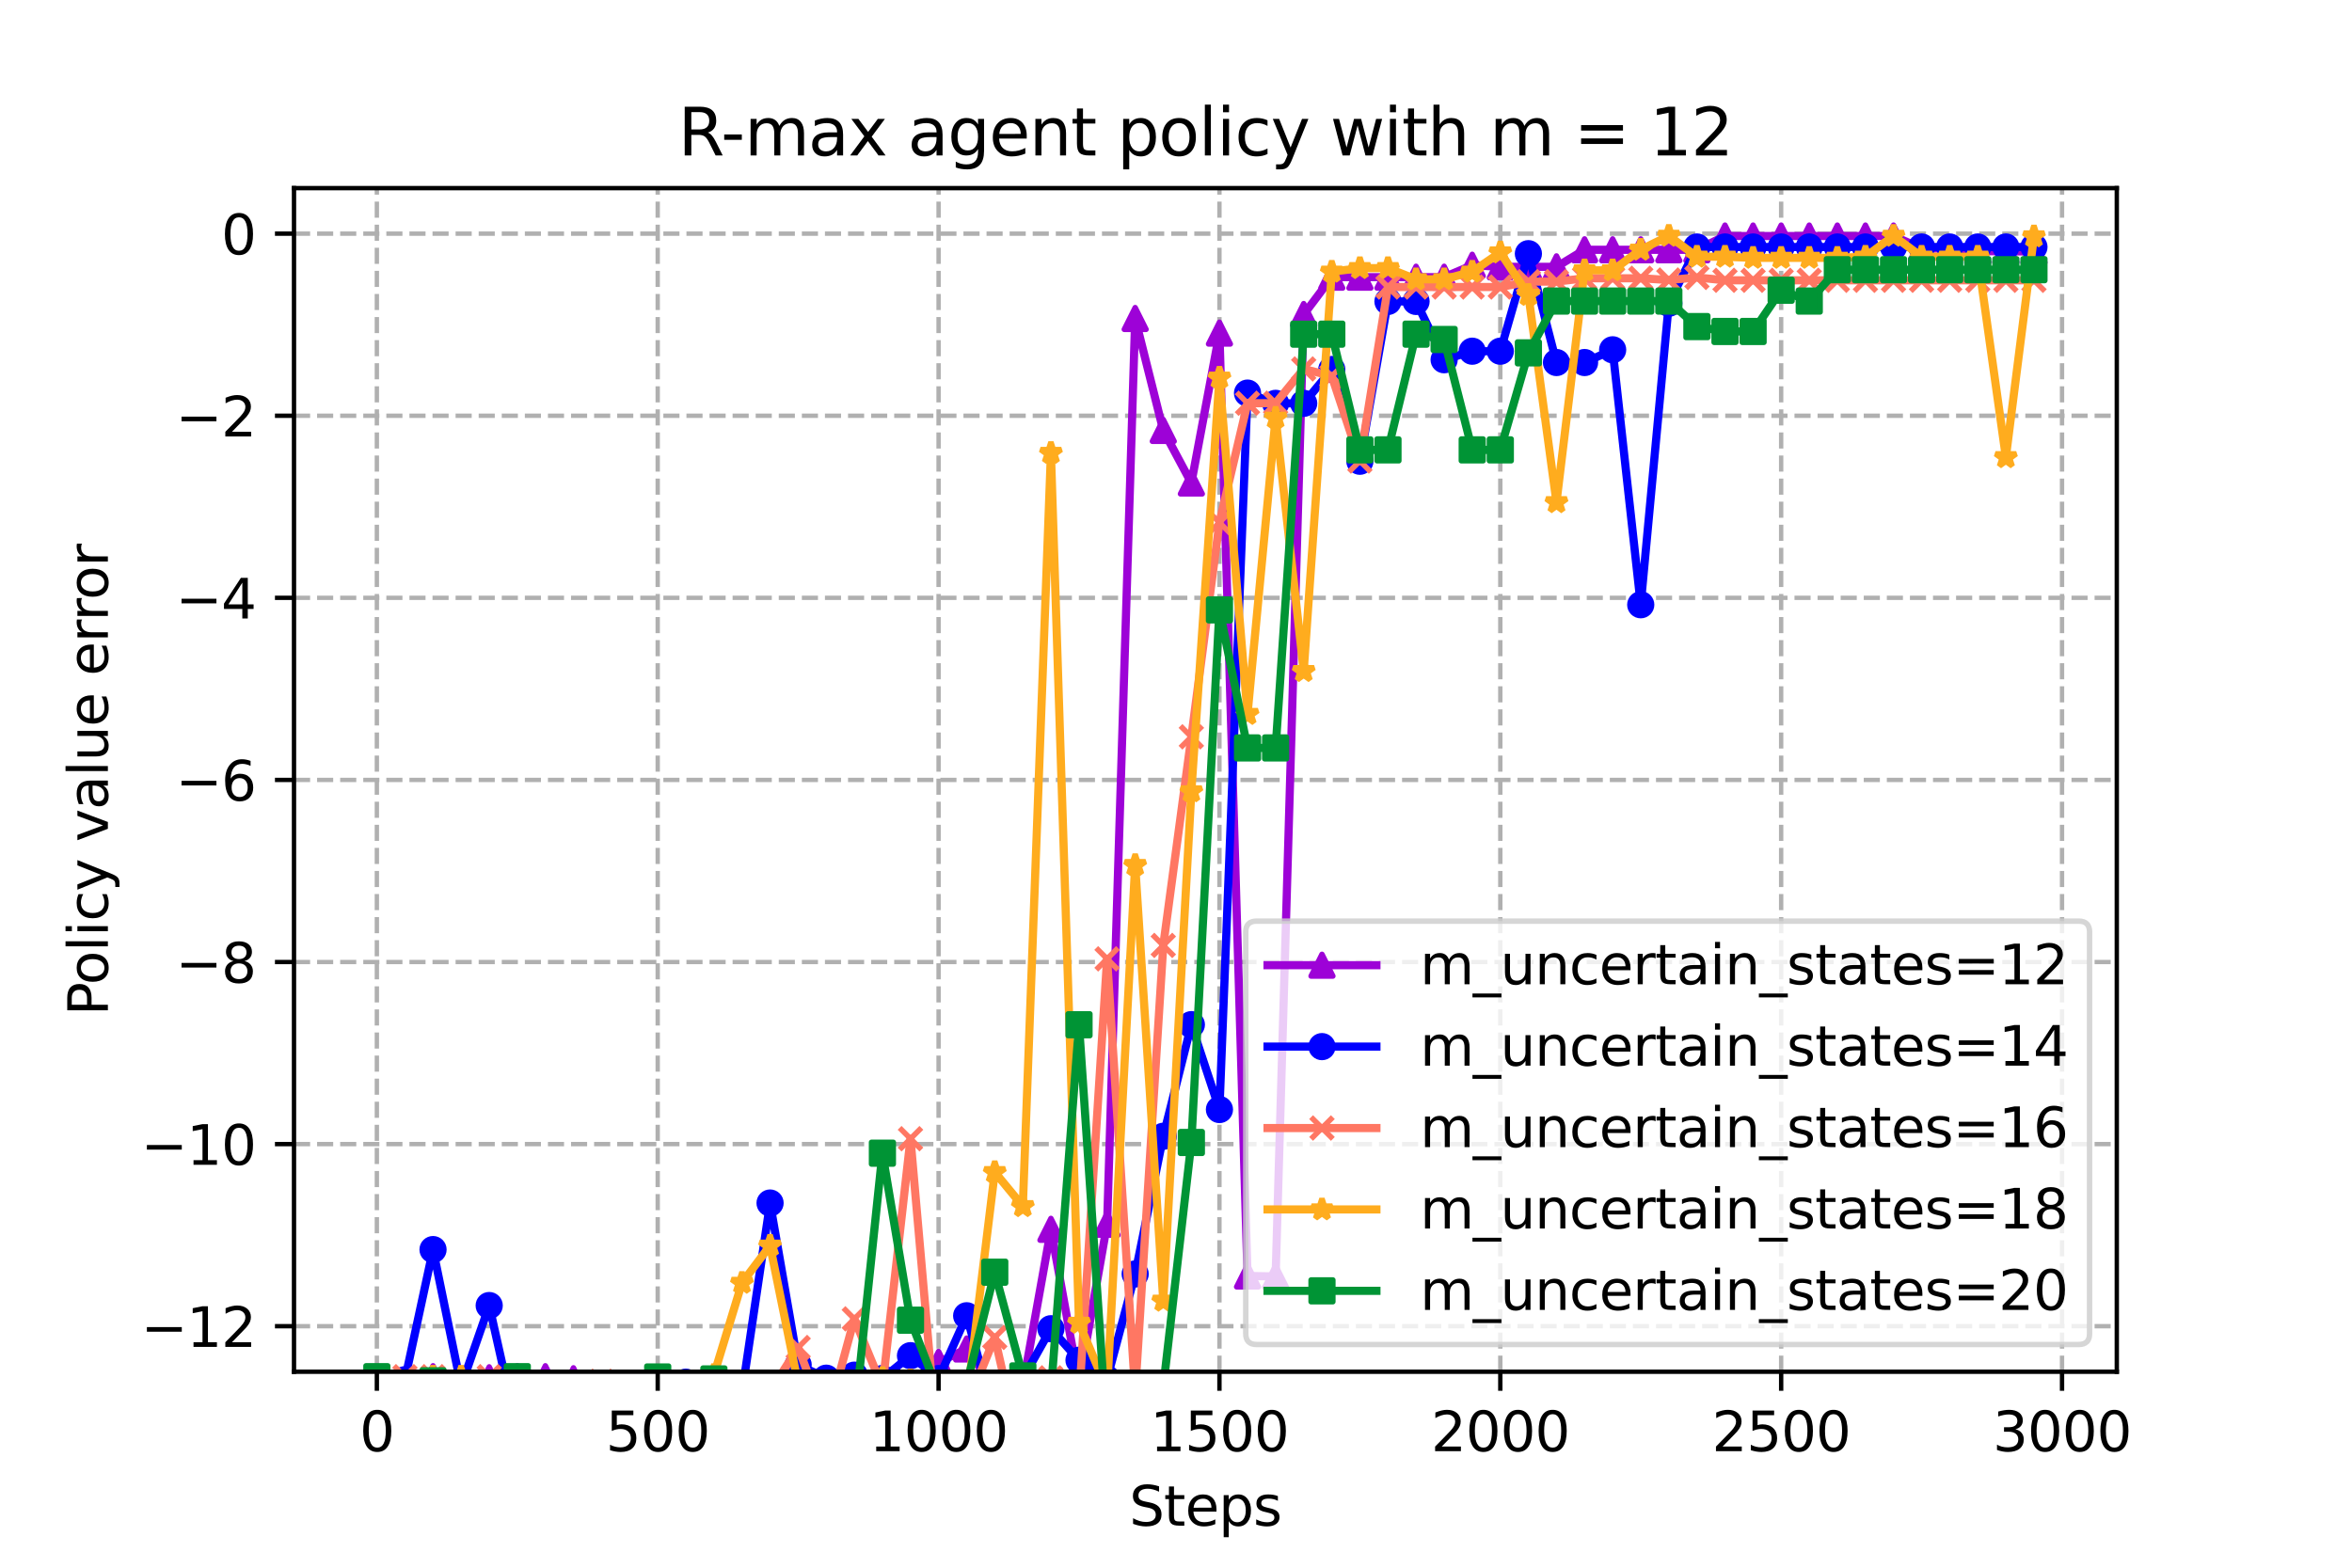 <?xml version="1.0" encoding="utf-8" standalone="no"?>
<!DOCTYPE svg PUBLIC "-//W3C//DTD SVG 1.1//EN"
  "http://www.w3.org/Graphics/SVG/1.1/DTD/svg11.dtd">
<svg xmlns:xlink="http://www.w3.org/1999/xlink" width="432pt" height="288pt" viewBox="0 0 432 288" xmlns="http://www.w3.org/2000/svg" version="1.1">
 <defs>
  <style type="text/css">*{stroke-linejoin: round; stroke-linecap: butt}</style>
 </defs>
 <g id="figure_1">
  <g id="patch_1">
   <path d="M 0 288 
L 432 288 
L 432 0 
L 0 0 
z
" style="fill: #ffffff"/>
  </g>
  <g id="axes_1">
   <g id="patch_2">
    <path d="M 54 252 
L 388.8 252 
L 388.8 34.56 
L 54 34.56 
z
" style="fill: #ffffff"/>
   </g>
   <g id="PolyCollection_1">
    <defs>
     <path id="mdf38683f1e" d="M 69.218 -34.689 
L 69.218 -34.689 
L 74.377 -15.291 
L 79.536 -35.091 
L 84.694 -34.258 
L 89.853 -34.895 
L 95.012 -35.091 
L 100.17 -35.091 
L 105.329 -34.716 
L 110.488 -30.088 
L 115.647 -30.38 
L 120.805 -34.679 
L 125.964 -13.538 
L 131.123 -18.279 
L 136.281 -20.256 
L 141.44 -28.321 
L 146.599 -10.44 
L 151.757 -18.957 
L 156.916 -24.266 
L 162.075 -33.352 
L 167.234 -24.825 
L 172.392 -37.733 
L 177.551 -40.177 
L 182.71 -32.944 
L 187.868 -33.377 
L 193.027 -62.166 
L 198.186 -33.81 
L 203.345 -63.092 
L 208.503 -229.492 
L 213.662 -208.927 
L 218.821 -199.272 
L 223.979 -226.803 
L 229.138 -53.591 
L 234.297 -53.508 
L 239.455 -230.225 
L 244.614 -237.078 
L 249.773 -237.078 
L 254.932 -237.078 
L 260.09 -237.078 
L 265.249 -237.078 
L 270.408 -239.279 
L 275.566 -238.982 
L 280.725 -238.982 
L 285.884 -238.982 
L 291.043 -242.111 
L 296.201 -242.111 
L 301.36 -242.111 
L 306.519 -242.111 
L 311.677 -242.111 
L 316.836 -244.641 
L 321.995 -244.641 
L 327.153 -244.641 
L 332.312 -244.641 
L 337.471 -244.641 
L 342.63 -244.641 
L 347.788 -244.641 
L 352.947 -242.35 
L 358.106 -242.35 
L 363.264 -241.852 
L 368.423 -241.852 
L 373.582 -241.788 
L 373.582 -241.788 
L 373.582 -241.788 
L 368.423 -241.852 
L 363.264 -241.852 
L 358.106 -242.35 
L 352.947 -242.35 
L 347.788 -244.641 
L 342.63 -244.641 
L 337.471 -244.641 
L 332.312 -244.641 
L 327.153 -244.641 
L 321.995 -244.641 
L 316.836 -244.641 
L 311.677 -242.111 
L 306.519 -242.111 
L 301.36 -242.111 
L 296.201 -242.111 
L 291.043 -242.111 
L 285.884 -238.982 
L 280.725 -238.982 
L 275.566 -238.982 
L 270.408 -239.279 
L 265.249 -237.078 
L 260.09 -237.078 
L 254.932 -237.078 
L 249.773 -237.078 
L 244.614 -237.078 
L 239.455 -230.225 
L 234.297 -53.508 
L 229.138 -53.591 
L 223.979 -226.803 
L 218.821 -199.272 
L 213.662 -208.927 
L 208.503 -229.492 
L 203.345 -63.092 
L 198.186 -33.81 
L 193.027 -62.166 
L 187.868 -33.377 
L 182.71 -32.944 
L 177.551 -40.177 
L 172.392 -37.733 
L 167.234 -24.825 
L 162.075 -33.352 
L 156.916 -24.266 
L 151.757 -18.957 
L 146.599 -10.44 
L 141.44 -28.321 
L 136.281 -20.256 
L 131.123 -18.279 
L 125.964 -13.538 
L 120.805 -34.679 
L 115.647 -30.38 
L 110.488 -30.088 
L 105.329 -34.716 
L 100.17 -35.091 
L 95.012 -35.091 
L 89.853 -34.895 
L 84.694 -34.258 
L 79.536 -35.091 
L 74.377 -15.291 
L 69.218 -34.689 
z
" style="stroke: #9d02d7; stroke-opacity: 0.2"/>
    </defs>
    <g clip-path="url(#pae636ae155)">
     <use xlink:href="#mdf38683f1e" x="0" y="288" style="fill: #9d02d7; fill-opacity: 0.2; stroke: #9d02d7; stroke-opacity: 0.2"/>
    </g>
   </g>
   <g id="PolyCollection_2">
    <defs>
     <path id="mb5d4d2a132" d="M 69.218 -31.683 
L 69.218 -31.683 
L 74.377 -34.534 
L 79.536 -58.439 
L 84.694 -33.315 
L 89.853 -48.158 
L 95.012 -25.151 
L 100.17 -32.518 
L 105.329 -31.909 
L 110.488 -32.351 
L 115.647 -31.361 
L 120.805 -28.911 
L 125.964 -34.078 
L 131.123 -29.329 
L 136.281 -32.126 
L 141.44 -66.99 
L 146.599 -37.27 
L 151.757 -34.815 
L 156.916 -35.369 
L 162.075 -34.752 
L 167.234 -38.947 
L 172.392 -34.751 
L 177.551 -46.282 
L 182.71 -27.573 
L 187.868 -34.741 
L 193.027 -43.9 
L 198.186 -38.114 
L 203.345 -34.668 
L 208.503 -53.955 
L 213.662 -79.254 
L 218.821 -99.762 
L 223.979 -84.168 
L 229.138 -215.786 
L 234.297 -213.901 
L 239.455 -213.901 
L 244.614 -220.119 
L 249.773 -203.264 
L 254.932 -232.621 
L 260.09 -232.621 
L 265.249 -221.912 
L 270.408 -223.48 
L 275.566 -223.48 
L 280.725 -241.397 
L 285.884 -221.399 
L 291.043 -221.399 
L 296.201 -223.738 
L 301.36 -176.903 
L 306.519 -232.285 
L 311.677 -242.626 
L 316.836 -242.626 
L 321.995 -242.626 
L 327.153 -242.626 
L 332.312 -242.626 
L 337.471 -242.626 
L 342.63 -242.626 
L 347.788 -242.626 
L 352.947 -242.626 
L 358.106 -242.626 
L 363.264 -242.626 
L 368.423 -242.626 
L 373.582 -242.626 
L 373.582 -242.626 
L 373.582 -242.626 
L 368.423 -242.626 
L 363.264 -242.626 
L 358.106 -242.626 
L 352.947 -242.626 
L 347.788 -242.626 
L 342.63 -242.626 
L 337.471 -242.626 
L 332.312 -242.626 
L 327.153 -242.626 
L 321.995 -242.626 
L 316.836 -242.626 
L 311.677 -242.626 
L 306.519 -232.285 
L 301.36 -176.903 
L 296.201 -223.738 
L 291.043 -221.399 
L 285.884 -221.399 
L 280.725 -241.397 
L 275.566 -223.48 
L 270.408 -223.48 
L 265.249 -221.912 
L 260.09 -232.621 
L 254.932 -232.621 
L 249.773 -203.264 
L 244.614 -220.119 
L 239.455 -213.901 
L 234.297 -213.901 
L 229.138 -215.786 
L 223.979 -84.168 
L 218.821 -99.762 
L 213.662 -79.254 
L 208.503 -53.955 
L 203.345 -34.668 
L 198.186 -38.114 
L 193.027 -43.9 
L 187.868 -34.741 
L 182.71 -27.573 
L 177.551 -46.282 
L 172.392 -34.751 
L 167.234 -38.947 
L 162.075 -34.752 
L 156.916 -35.369 
L 151.757 -34.815 
L 146.599 -37.27 
L 141.44 -66.99 
L 136.281 -32.126 
L 131.123 -29.329 
L 125.964 -34.078 
L 120.805 -28.911 
L 115.647 -31.361 
L 110.488 -32.351 
L 105.329 -31.909 
L 100.17 -32.518 
L 95.012 -25.151 
L 89.853 -48.158 
L 84.694 -33.315 
L 79.536 -58.439 
L 74.377 -34.534 
L 69.218 -31.683 
z
" style="stroke: #0000ff; stroke-opacity: 0.2"/>
    </defs>
    <g clip-path="url(#pae636ae155)">
     <use xlink:href="#mb5d4d2a132" x="0" y="288" style="fill: #0000ff; fill-opacity: 0.2; stroke: #0000ff; stroke-opacity: 0.2"/>
    </g>
   </g>
   <g id="PolyCollection_3">
    <defs>
     <path id="m4dad3265f3" d="M 69.218 -35.068 
L 69.218 -35.068 
L 74.377 -35.091 
L 79.536 -35.091 
L 84.694 -31.463 
L 89.853 -35.091 
L 95.012 -32.053 
L 100.17 -33.001 
L 105.329 -29.158 
L 110.488 -34.257 
L 115.647 -32.898 
L 120.805 -32.071 
L 125.964 -32.355 
L 131.123 -33.526 
L 136.281 -33.929 
L 141.44 -32.357 
L 146.599 -40.451 
L 151.757 -26.742 
L 156.916 -45.711 
L 162.075 -33.167 
L 167.234 -78.805 
L 172.392 -20.124 
L 177.551 -29.636 
L 182.71 -42.306 
L 187.868 -19.647 
L 193.027 -34.879 
L 198.186 -30.899 
L 203.345 -111.849 
L 208.503 -32.188 
L 213.662 -114.314 
L 218.821 -152.637 
L 223.979 -192.009 
L 229.138 -213.927 
L 234.297 -213.927 
L 239.455 -220.222 
L 244.614 -218.891 
L 249.773 -203.303 
L 254.932 -235.269 
L 260.09 -235.269 
L 265.249 -235.269 
L 270.408 -235.269 
L 275.566 -235.269 
L 280.725 -236.261 
L 285.884 -236.261 
L 291.043 -236.877 
L 296.201 -236.877 
L 301.36 -236.877 
L 306.519 -236.561 
L 311.677 -237.028 
L 316.836 -236.507 
L 321.995 -236.507 
L 327.153 -236.507 
L 332.312 -236.507 
L 337.471 -236.507 
L 342.63 -236.507 
L 347.788 -236.507 
L 352.947 -236.507 
L 358.106 -236.507 
L 363.264 -236.507 
L 368.423 -236.507 
L 373.582 -236.507 
L 373.582 -236.507 
L 373.582 -236.507 
L 368.423 -236.507 
L 363.264 -236.507 
L 358.106 -236.507 
L 352.947 -236.507 
L 347.788 -236.507 
L 342.63 -236.507 
L 337.471 -236.507 
L 332.312 -236.507 
L 327.153 -236.507 
L 321.995 -236.507 
L 316.836 -236.507 
L 311.677 -237.028 
L 306.519 -236.561 
L 301.36 -236.877 
L 296.201 -236.877 
L 291.043 -236.877 
L 285.884 -236.261 
L 280.725 -236.261 
L 275.566 -235.269 
L 270.408 -235.269 
L 265.249 -235.269 
L 260.09 -235.269 
L 254.932 -235.269 
L 249.773 -203.303 
L 244.614 -218.891 
L 239.455 -220.222 
L 234.297 -213.927 
L 229.138 -213.927 
L 223.979 -192.009 
L 218.821 -152.637 
L 213.662 -114.314 
L 208.503 -32.188 
L 203.345 -111.849 
L 198.186 -30.899 
L 193.027 -34.879 
L 187.868 -19.647 
L 182.71 -42.306 
L 177.551 -29.636 
L 172.392 -20.124 
L 167.234 -78.805 
L 162.075 -33.167 
L 156.916 -45.711 
L 151.757 -26.742 
L 146.599 -40.451 
L 141.44 -32.357 
L 136.281 -33.929 
L 131.123 -33.526 
L 125.964 -32.355 
L 120.805 -32.071 
L 115.647 -32.898 
L 110.488 -34.257 
L 105.329 -29.158 
L 100.17 -33.001 
L 95.012 -32.053 
L 89.853 -35.091 
L 84.694 -31.463 
L 79.536 -35.091 
L 74.377 -35.091 
L 69.218 -35.068 
z
" style="stroke: #ff7763; stroke-opacity: 0.2"/>
    </defs>
    <g clip-path="url(#pae636ae155)">
     <use xlink:href="#m4dad3265f3" x="0" y="288" style="fill: #ff7763; fill-opacity: 0.2; stroke: #ff7763; stroke-opacity: 0.2"/>
    </g>
   </g>
   <g id="PolyCollection_4">
    <defs>
     <path id="m7780cb4913" d="M 69.218 -33.86 
L 69.218 -33.86 
L 74.377 -23.195 
L 79.536 -35.091 
L 84.694 -35.091 
L 89.853 -32.646 
L 95.012 -25.381 
L 100.17 -25.022 
L 105.329 -18.698 
L 110.488 -24.037 
L 115.647 -31.517 
L 120.805 -27.735 
L 125.964 -30.969 
L 131.123 -35.391 
L 136.281 -52.325 
L 141.44 -59.16 
L 146.599 -33.801 
L 151.757 -31.125 
L 156.916 -34.077 
L 162.075 -34.84 
L 167.234 -34.418 
L 172.392 -32.556 
L 177.551 -30.522 
L 182.71 -72.665 
L 187.868 -66.407 
L 193.027 -204.787 
L 198.186 -44.978 
L 203.345 -32.732 
L 208.503 -129.08 
L 213.662 -49.038 
L 218.821 -142.618 
L 223.979 -218.616 
L 229.138 -156.829 
L 234.297 -211.252 
L 239.455 -164.717 
L 244.614 -238.087 
L 249.773 -238.739 
L 254.932 -238.739 
L 260.09 -236.691 
L 265.249 -236.691 
L 270.408 -238.087 
L 275.566 -241.615 
L 280.725 -233.816 
L 285.884 -195.735 
L 291.043 -238.34 
L 296.201 -238.34 
L 301.36 -242.12 
L 306.519 -244.676 
L 311.677 -240.833 
L 316.836 -240.833 
L 321.995 -240.627 
L 327.153 -240.627 
L 332.312 -240.627 
L 337.471 -240.627 
L 342.63 -240.833 
L 347.788 -244.676 
L 352.947 -240.833 
L 358.106 -240.833 
L 363.264 -240.833 
L 368.423 -204.002 
L 373.582 -244.57 
L 373.582 -244.57 
L 373.582 -244.57 
L 368.423 -204.002 
L 363.264 -240.833 
L 358.106 -240.833 
L 352.947 -240.833 
L 347.788 -244.676 
L 342.63 -240.833 
L 337.471 -240.627 
L 332.312 -240.627 
L 327.153 -240.627 
L 321.995 -240.627 
L 316.836 -240.833 
L 311.677 -240.833 
L 306.519 -244.676 
L 301.36 -242.12 
L 296.201 -238.34 
L 291.043 -238.34 
L 285.884 -195.735 
L 280.725 -233.816 
L 275.566 -241.615 
L 270.408 -238.087 
L 265.249 -236.691 
L 260.09 -236.691 
L 254.932 -238.739 
L 249.773 -238.739 
L 244.614 -238.087 
L 239.455 -164.717 
L 234.297 -211.252 
L 229.138 -156.829 
L 223.979 -218.616 
L 218.821 -142.618 
L 213.662 -49.038 
L 208.503 -129.08 
L 203.345 -32.732 
L 198.186 -44.978 
L 193.027 -204.787 
L 187.868 -66.407 
L 182.71 -72.665 
L 177.551 -30.522 
L 172.392 -32.556 
L 167.234 -34.418 
L 162.075 -34.84 
L 156.916 -34.077 
L 151.757 -31.125 
L 146.599 -33.801 
L 141.44 -59.16 
L 136.281 -52.325 
L 131.123 -35.391 
L 125.964 -30.969 
L 120.805 -27.735 
L 115.647 -31.517 
L 110.488 -24.037 
L 105.329 -18.698 
L 100.17 -25.022 
L 95.012 -25.381 
L 89.853 -32.646 
L 84.694 -35.091 
L 79.536 -35.091 
L 74.377 -23.195 
L 69.218 -33.86 
z
" style="stroke: #ffac1e; stroke-opacity: 0.2"/>
    </defs>
    <g clip-path="url(#pae636ae155)">
     <use xlink:href="#m7780cb4913" x="0" y="288" style="fill: #ffac1e; fill-opacity: 0.2; stroke: #ffac1e; stroke-opacity: 0.2"/>
    </g>
   </g>
   <g id="PolyCollection_5">
    <defs>
     <path id="mb126f2850d" d="M 69.218 -35.084 
L 69.218 -35.084 
L 74.377 -33.039 
L 79.536 -34.335 
L 84.694 -29.972 
L 89.853 -28.468 
L 95.012 -35.091 
L 100.17 -21.292 
L 105.329 -31.788 
L 110.488 -33.198 
L 115.647 -33.689 
L 120.805 -35.033 
L 125.964 -27.042 
L 131.123 -34.673 
L 136.281 -28.068 
L 141.44 -27.436 
L 146.599 -25.96 
L 151.757 -27.528 
L 156.916 -27.16 
L 162.075 -76.147 
L 167.234 -45.467 
L 172.392 -32.181 
L 177.551 -33.681 
L 182.71 -54.284 
L 187.868 -35.228 
L 193.027 -32.393 
L 198.186 -99.74 
L 203.345 -24.152 
L 208.503 -31.668 
L 213.662 -33.211 
L 218.821 -78.114 
L 223.979 -175.961 
L 229.138 -150.597 
L 234.297 -150.597 
L 239.455 -226.614 
L 244.614 -226.614 
L 249.773 -205.35 
L 254.932 -205.35 
L 260.09 -226.614 
L 265.249 -225.63 
L 270.408 -205.35 
L 275.566 -205.35 
L 280.725 -223.176 
L 285.884 -232.694 
L 291.043 -232.694 
L 296.201 -232.694 
L 301.36 -232.694 
L 306.519 -232.694 
L 311.677 -228 
L 316.836 -227.109 
L 321.995 -227.109 
L 327.153 -234.686 
L 332.312 -232.694 
L 337.471 -238.455 
L 342.63 -238.455 
L 347.788 -238.455 
L 352.947 -238.456 
L 358.106 -238.456 
L 363.264 -238.456 
L 368.423 -238.456 
L 373.582 -238.456 
L 373.582 -238.456 
L 373.582 -238.456 
L 368.423 -238.456 
L 363.264 -238.456 
L 358.106 -238.456 
L 352.947 -238.456 
L 347.788 -238.455 
L 342.63 -238.455 
L 337.471 -238.455 
L 332.312 -232.694 
L 327.153 -234.686 
L 321.995 -227.109 
L 316.836 -227.109 
L 311.677 -228 
L 306.519 -232.694 
L 301.36 -232.694 
L 296.201 -232.694 
L 291.043 -232.694 
L 285.884 -232.694 
L 280.725 -223.176 
L 275.566 -205.35 
L 270.408 -205.35 
L 265.249 -225.63 
L 260.09 -226.614 
L 254.932 -205.35 
L 249.773 -205.35 
L 244.614 -226.614 
L 239.455 -226.614 
L 234.297 -150.597 
L 229.138 -150.597 
L 223.979 -175.961 
L 218.821 -78.114 
L 213.662 -33.211 
L 208.503 -31.668 
L 203.345 -24.152 
L 198.186 -99.74 
L 193.027 -32.393 
L 187.868 -35.228 
L 182.71 -54.284 
L 177.551 -33.681 
L 172.392 -32.181 
L 167.234 -45.467 
L 162.075 -76.147 
L 156.916 -27.16 
L 151.757 -27.528 
L 146.599 -25.96 
L 141.44 -27.436 
L 136.281 -28.068 
L 131.123 -34.673 
L 125.964 -27.042 
L 120.805 -35.033 
L 115.647 -33.689 
L 110.488 -33.198 
L 105.329 -31.788 
L 100.17 -21.292 
L 95.012 -35.091 
L 89.853 -28.468 
L 84.694 -29.972 
L 79.536 -34.335 
L 74.377 -33.039 
L 69.218 -35.084 
z
" style="stroke: #009435; stroke-opacity: 0.2"/>
    </defs>
    <g clip-path="url(#pae636ae155)">
     <use xlink:href="#mb126f2850d" x="0" y="288" style="fill: #009435; fill-opacity: 0.2; stroke: #009435; stroke-opacity: 0.2"/>
    </g>
   </g>
   <g id="matplotlib.axis_1">
    <g id="xtick_1">
     <g id="line2d_1">
      <path d="M 69.218 252 
L 69.218 34.56 
" clip-path="url(#pae636ae155)" style="fill: none; stroke-dasharray: 2.96,1.28; stroke-dashoffset: 0; stroke: #b0b0b0; stroke-width: 0.8"/>
     </g>
     <g id="line2d_2">
      <defs>
       <path id="m77b1c7d8c2" d="M 0 0 
L 0 3.5 
" style="stroke: #000000; stroke-width: 0.8"/>
      </defs>
      <g>
       <use xlink:href="#m77b1c7d8c2" x="69.218" y="252" style="stroke: #000000; stroke-width: 0.8"/>
      </g>
     </g>
     <g id="text_1">
      <!-- 0 -->
      <g transform="translate(66.037 266.598)scale(0.1 -0.1)">
       <defs>
        <path id="DejaVuSans-30" d="M 2034 4250 
Q 1547 4250 1301 3770 
Q 1056 3291 1056 2328 
Q 1056 1369 1301 889 
Q 1547 409 2034 409 
Q 2525 409 2770 889 
Q 3016 1369 3016 2328 
Q 3016 3291 2770 3770 
Q 2525 4250 2034 4250 
z
M 2034 4750 
Q 2819 4750 3233 4129 
Q 3647 3509 3647 2328 
Q 3647 1150 3233 529 
Q 2819 -91 2034 -91 
Q 1250 -91 836 529 
Q 422 1150 422 2328 
Q 422 3509 836 4129 
Q 1250 4750 2034 4750 
z
" transform="scale(0.016)"/>
       </defs>
       <use xlink:href="#DejaVuSans-30"/>
      </g>
     </g>
    </g>
    <g id="xtick_2">
     <g id="line2d_3">
      <path d="M 120.805 252 
L 120.805 34.56 
" clip-path="url(#pae636ae155)" style="fill: none; stroke-dasharray: 2.96,1.28; stroke-dashoffset: 0; stroke: #b0b0b0; stroke-width: 0.8"/>
     </g>
     <g id="line2d_4">
      <g>
       <use xlink:href="#m77b1c7d8c2" x="120.805" y="252" style="stroke: #000000; stroke-width: 0.8"/>
      </g>
     </g>
     <g id="text_2">
      <!-- 500 -->
      <g transform="translate(111.261 266.598)scale(0.1 -0.1)">
       <defs>
        <path id="DejaVuSans-35" d="M 691 4666 
L 3169 4666 
L 3169 4134 
L 1269 4134 
L 1269 2991 
Q 1406 3038 1543 3061 
Q 1681 3084 1819 3084 
Q 2600 3084 3056 2656 
Q 3513 2228 3513 1497 
Q 3513 744 3044 326 
Q 2575 -91 1722 -91 
Q 1428 -91 1123 -41 
Q 819 9 494 109 
L 494 744 
Q 775 591 1075 516 
Q 1375 441 1709 441 
Q 2250 441 2565 725 
Q 2881 1009 2881 1497 
Q 2881 1984 2565 2268 
Q 2250 2553 1709 2553 
Q 1456 2553 1204 2497 
Q 953 2441 691 2322 
L 691 4666 
z
" transform="scale(0.016)"/>
       </defs>
       <use xlink:href="#DejaVuSans-35"/>
       <use xlink:href="#DejaVuSans-30" x="63.623"/>
       <use xlink:href="#DejaVuSans-30" x="127.246"/>
      </g>
     </g>
    </g>
    <g id="xtick_3">
     <g id="line2d_5">
      <path d="M 172.392 252 
L 172.392 34.56 
" clip-path="url(#pae636ae155)" style="fill: none; stroke-dasharray: 2.96,1.28; stroke-dashoffset: 0; stroke: #b0b0b0; stroke-width: 0.8"/>
     </g>
     <g id="line2d_6">
      <g>
       <use xlink:href="#m77b1c7d8c2" x="172.392" y="252" style="stroke: #000000; stroke-width: 0.8"/>
      </g>
     </g>
     <g id="text_3">
      <!-- 1000 -->
      <g transform="translate(159.667 266.598)scale(0.1 -0.1)">
       <defs>
        <path id="DejaVuSans-31" d="M 794 531 
L 1825 531 
L 1825 4091 
L 703 3866 
L 703 4441 
L 1819 4666 
L 2450 4666 
L 2450 531 
L 3481 531 
L 3481 0 
L 794 0 
L 794 531 
z
" transform="scale(0.016)"/>
       </defs>
       <use xlink:href="#DejaVuSans-31"/>
       <use xlink:href="#DejaVuSans-30" x="63.623"/>
       <use xlink:href="#DejaVuSans-30" x="127.246"/>
       <use xlink:href="#DejaVuSans-30" x="190.869"/>
      </g>
     </g>
    </g>
    <g id="xtick_4">
     <g id="line2d_7">
      <path d="M 223.979 252 
L 223.979 34.56 
" clip-path="url(#pae636ae155)" style="fill: none; stroke-dasharray: 2.96,1.28; stroke-dashoffset: 0; stroke: #b0b0b0; stroke-width: 0.8"/>
     </g>
     <g id="line2d_8">
      <g>
       <use xlink:href="#m77b1c7d8c2" x="223.979" y="252" style="stroke: #000000; stroke-width: 0.8"/>
      </g>
     </g>
     <g id="text_4">
      <!-- 1500 -->
      <g transform="translate(211.254 266.598)scale(0.1 -0.1)">
       <use xlink:href="#DejaVuSans-31"/>
       <use xlink:href="#DejaVuSans-35" x="63.623"/>
       <use xlink:href="#DejaVuSans-30" x="127.246"/>
       <use xlink:href="#DejaVuSans-30" x="190.869"/>
      </g>
     </g>
    </g>
    <g id="xtick_5">
     <g id="line2d_9">
      <path d="M 275.566 252 
L 275.566 34.56 
" clip-path="url(#pae636ae155)" style="fill: none; stroke-dasharray: 2.96,1.28; stroke-dashoffset: 0; stroke: #b0b0b0; stroke-width: 0.8"/>
     </g>
     <g id="line2d_10">
      <g>
       <use xlink:href="#m77b1c7d8c2" x="275.566" y="252" style="stroke: #000000; stroke-width: 0.8"/>
      </g>
     </g>
     <g id="text_5">
      <!-- 2000 -->
      <g transform="translate(262.841 266.598)scale(0.1 -0.1)">
       <defs>
        <path id="DejaVuSans-32" d="M 1228 531 
L 3431 531 
L 3431 0 
L 469 0 
L 469 531 
Q 828 903 1448 1529 
Q 2069 2156 2228 2338 
Q 2531 2678 2651 2914 
Q 2772 3150 2772 3378 
Q 2772 3750 2511 3984 
Q 2250 4219 1831 4219 
Q 1534 4219 1204 4116 
Q 875 4013 500 3803 
L 500 4441 
Q 881 4594 1212 4672 
Q 1544 4750 1819 4750 
Q 2544 4750 2975 4387 
Q 3406 4025 3406 3419 
Q 3406 3131 3298 2873 
Q 3191 2616 2906 2266 
Q 2828 2175 2409 1742 
Q 1991 1309 1228 531 
z
" transform="scale(0.016)"/>
       </defs>
       <use xlink:href="#DejaVuSans-32"/>
       <use xlink:href="#DejaVuSans-30" x="63.623"/>
       <use xlink:href="#DejaVuSans-30" x="127.246"/>
       <use xlink:href="#DejaVuSans-30" x="190.869"/>
      </g>
     </g>
    </g>
    <g id="xtick_6">
     <g id="line2d_11">
      <path d="M 327.153 252 
L 327.153 34.56 
" clip-path="url(#pae636ae155)" style="fill: none; stroke-dasharray: 2.96,1.28; stroke-dashoffset: 0; stroke: #b0b0b0; stroke-width: 0.8"/>
     </g>
     <g id="line2d_12">
      <g>
       <use xlink:href="#m77b1c7d8c2" x="327.153" y="252" style="stroke: #000000; stroke-width: 0.8"/>
      </g>
     </g>
     <g id="text_6">
      <!-- 2500 -->
      <g transform="translate(314.428 266.598)scale(0.1 -0.1)">
       <use xlink:href="#DejaVuSans-32"/>
       <use xlink:href="#DejaVuSans-35" x="63.623"/>
       <use xlink:href="#DejaVuSans-30" x="127.246"/>
       <use xlink:href="#DejaVuSans-30" x="190.869"/>
      </g>
     </g>
    </g>
    <g id="xtick_7">
     <g id="line2d_13">
      <path d="M 378.741 252 
L 378.741 34.56 
" clip-path="url(#pae636ae155)" style="fill: none; stroke-dasharray: 2.96,1.28; stroke-dashoffset: 0; stroke: #b0b0b0; stroke-width: 0.8"/>
     </g>
     <g id="line2d_14">
      <g>
       <use xlink:href="#m77b1c7d8c2" x="378.741" y="252" style="stroke: #000000; stroke-width: 0.8"/>
      </g>
     </g>
     <g id="text_7">
      <!-- 3000 -->
      <g transform="translate(366.016 266.598)scale(0.1 -0.1)">
       <defs>
        <path id="DejaVuSans-33" d="M 2597 2516 
Q 3050 2419 3304 2112 
Q 3559 1806 3559 1356 
Q 3559 666 3084 287 
Q 2609 -91 1734 -91 
Q 1441 -91 1130 -33 
Q 819 25 488 141 
L 488 750 
Q 750 597 1062 519 
Q 1375 441 1716 441 
Q 2309 441 2620 675 
Q 2931 909 2931 1356 
Q 2931 1769 2642 2001 
Q 2353 2234 1838 2234 
L 1294 2234 
L 1294 2753 
L 1863 2753 
Q 2328 2753 2575 2939 
Q 2822 3125 2822 3475 
Q 2822 3834 2567 4026 
Q 2313 4219 1838 4219 
Q 1578 4219 1281 4162 
Q 984 4106 628 3988 
L 628 4550 
Q 988 4650 1302 4700 
Q 1616 4750 1894 4750 
Q 2613 4750 3031 4423 
Q 3450 4097 3450 3541 
Q 3450 3153 3228 2886 
Q 3006 2619 2597 2516 
z
" transform="scale(0.016)"/>
       </defs>
       <use xlink:href="#DejaVuSans-33"/>
       <use xlink:href="#DejaVuSans-30" x="63.623"/>
       <use xlink:href="#DejaVuSans-30" x="127.246"/>
       <use xlink:href="#DejaVuSans-30" x="190.869"/>
      </g>
     </g>
    </g>
    <g id="text_8">
     <!-- Steps -->
     <g transform="translate(207.41 280.277)scale(0.1 -0.1)">
      <defs>
       <path id="DejaVuSans-53" d="M 3425 4513 
L 3425 3897 
Q 3066 4069 2747 4153 
Q 2428 4238 2131 4238 
Q 1616 4238 1336 4038 
Q 1056 3838 1056 3469 
Q 1056 3159 1242 3001 
Q 1428 2844 1947 2747 
L 2328 2669 
Q 3034 2534 3370 2195 
Q 3706 1856 3706 1288 
Q 3706 609 3251 259 
Q 2797 -91 1919 -91 
Q 1588 -91 1214 -16 
Q 841 59 441 206 
L 441 856 
Q 825 641 1194 531 
Q 1563 422 1919 422 
Q 2459 422 2753 634 
Q 3047 847 3047 1241 
Q 3047 1584 2836 1778 
Q 2625 1972 2144 2069 
L 1759 2144 
Q 1053 2284 737 2584 
Q 422 2884 422 3419 
Q 422 4038 858 4394 
Q 1294 4750 2059 4750 
Q 2388 4750 2728 4690 
Q 3069 4631 3425 4513 
z
" transform="scale(0.016)"/>
       <path id="DejaVuSans-74" d="M 1172 4494 
L 1172 3500 
L 2356 3500 
L 2356 3053 
L 1172 3053 
L 1172 1153 
Q 1172 725 1289 603 
Q 1406 481 1766 481 
L 2356 481 
L 2356 0 
L 1766 0 
Q 1100 0 847 248 
Q 594 497 594 1153 
L 594 3053 
L 172 3053 
L 172 3500 
L 594 3500 
L 594 4494 
L 1172 4494 
z
" transform="scale(0.016)"/>
       <path id="DejaVuSans-65" d="M 3597 1894 
L 3597 1613 
L 953 1613 
Q 991 1019 1311 708 
Q 1631 397 2203 397 
Q 2534 397 2845 478 
Q 3156 559 3463 722 
L 3463 178 
Q 3153 47 2828 -22 
Q 2503 -91 2169 -91 
Q 1331 -91 842 396 
Q 353 884 353 1716 
Q 353 2575 817 3079 
Q 1281 3584 2069 3584 
Q 2775 3584 3186 3129 
Q 3597 2675 3597 1894 
z
M 3022 2063 
Q 3016 2534 2758 2815 
Q 2500 3097 2075 3097 
Q 1594 3097 1305 2825 
Q 1016 2553 972 2059 
L 3022 2063 
z
" transform="scale(0.016)"/>
       <path id="DejaVuSans-70" d="M 1159 525 
L 1159 -1331 
L 581 -1331 
L 581 3500 
L 1159 3500 
L 1159 2969 
Q 1341 3281 1617 3432 
Q 1894 3584 2278 3584 
Q 2916 3584 3314 3078 
Q 3713 2572 3713 1747 
Q 3713 922 3314 415 
Q 2916 -91 2278 -91 
Q 1894 -91 1617 61 
Q 1341 213 1159 525 
z
M 3116 1747 
Q 3116 2381 2855 2742 
Q 2594 3103 2138 3103 
Q 1681 3103 1420 2742 
Q 1159 2381 1159 1747 
Q 1159 1113 1420 752 
Q 1681 391 2138 391 
Q 2594 391 2855 752 
Q 3116 1113 3116 1747 
z
" transform="scale(0.016)"/>
       <path id="DejaVuSans-73" d="M 2834 3397 
L 2834 2853 
Q 2591 2978 2328 3040 
Q 2066 3103 1784 3103 
Q 1356 3103 1142 2972 
Q 928 2841 928 2578 
Q 928 2378 1081 2264 
Q 1234 2150 1697 2047 
L 1894 2003 
Q 2506 1872 2764 1633 
Q 3022 1394 3022 966 
Q 3022 478 2636 193 
Q 2250 -91 1575 -91 
Q 1294 -91 989 -36 
Q 684 19 347 128 
L 347 722 
Q 666 556 975 473 
Q 1284 391 1588 391 
Q 1994 391 2212 530 
Q 2431 669 2431 922 
Q 2431 1156 2273 1281 
Q 2116 1406 1581 1522 
L 1381 1569 
Q 847 1681 609 1914 
Q 372 2147 372 2553 
Q 372 3047 722 3315 
Q 1072 3584 1716 3584 
Q 2034 3584 2315 3537 
Q 2597 3491 2834 3397 
z
" transform="scale(0.016)"/>
      </defs>
      <use xlink:href="#DejaVuSans-53"/>
      <use xlink:href="#DejaVuSans-74" x="63.477"/>
      <use xlink:href="#DejaVuSans-65" x="102.686"/>
      <use xlink:href="#DejaVuSans-70" x="164.209"/>
      <use xlink:href="#DejaVuSans-73" x="227.686"/>
     </g>
    </g>
   </g>
   <g id="matplotlib.axis_2">
    <g id="ytick_1">
     <g id="line2d_15">
      <path d="M 54 243.637 
L 388.8 243.637 
" clip-path="url(#pae636ae155)" style="fill: none; stroke-dasharray: 2.96,1.28; stroke-dashoffset: 0; stroke: #b0b0b0; stroke-width: 0.8"/>
     </g>
     <g id="line2d_16">
      <defs>
       <path id="m7bd66c0c61" d="M 0 0 
L -3.5 0 
" style="stroke: #000000; stroke-width: 0.8"/>
      </defs>
      <g>
       <use xlink:href="#m7bd66c0c61" x="54" y="243.637" style="stroke: #000000; stroke-width: 0.8"/>
      </g>
     </g>
     <g id="text_9">
      <!-- −12 -->
      <g transform="translate(25.895 247.436)scale(0.1 -0.1)">
       <defs>
        <path id="DejaVuSans-2212" d="M 678 2272 
L 4684 2272 
L 4684 1741 
L 678 1741 
L 678 2272 
z
" transform="scale(0.016)"/>
       </defs>
       <use xlink:href="#DejaVuSans-2212"/>
       <use xlink:href="#DejaVuSans-31" x="83.789"/>
       <use xlink:href="#DejaVuSans-32" x="147.412"/>
      </g>
     </g>
    </g>
    <g id="ytick_2">
     <g id="line2d_17">
      <path d="M 54 210.185 
L 388.8 210.185 
" clip-path="url(#pae636ae155)" style="fill: none; stroke-dasharray: 2.96,1.28; stroke-dashoffset: 0; stroke: #b0b0b0; stroke-width: 0.8"/>
     </g>
     <g id="line2d_18">
      <g>
       <use xlink:href="#m7bd66c0c61" x="54" y="210.185" style="stroke: #000000; stroke-width: 0.8"/>
      </g>
     </g>
     <g id="text_10">
      <!-- −10 -->
      <g transform="translate(25.895 213.984)scale(0.1 -0.1)">
       <use xlink:href="#DejaVuSans-2212"/>
       <use xlink:href="#DejaVuSans-31" x="83.789"/>
       <use xlink:href="#DejaVuSans-30" x="147.412"/>
      </g>
     </g>
    </g>
    <g id="ytick_3">
     <g id="line2d_19">
      <path d="M 54 176.732 
L 388.8 176.732 
" clip-path="url(#pae636ae155)" style="fill: none; stroke-dasharray: 2.96,1.28; stroke-dashoffset: 0; stroke: #b0b0b0; stroke-width: 0.8"/>
     </g>
     <g id="line2d_20">
      <g>
       <use xlink:href="#m7bd66c0c61" x="54" y="176.732" style="stroke: #000000; stroke-width: 0.8"/>
      </g>
     </g>
     <g id="text_11">
      <!-- −8 -->
      <g transform="translate(32.258 180.532)scale(0.1 -0.1)">
       <defs>
        <path id="DejaVuSans-38" d="M 2034 2216 
Q 1584 2216 1326 1975 
Q 1069 1734 1069 1313 
Q 1069 891 1326 650 
Q 1584 409 2034 409 
Q 2484 409 2743 651 
Q 3003 894 3003 1313 
Q 3003 1734 2745 1975 
Q 2488 2216 2034 2216 
z
M 1403 2484 
Q 997 2584 770 2862 
Q 544 3141 544 3541 
Q 544 4100 942 4425 
Q 1341 4750 2034 4750 
Q 2731 4750 3128 4425 
Q 3525 4100 3525 3541 
Q 3525 3141 3298 2862 
Q 3072 2584 2669 2484 
Q 3125 2378 3379 2068 
Q 3634 1759 3634 1313 
Q 3634 634 3220 271 
Q 2806 -91 2034 -91 
Q 1263 -91 848 271 
Q 434 634 434 1313 
Q 434 1759 690 2068 
Q 947 2378 1403 2484 
z
M 1172 3481 
Q 1172 3119 1398 2916 
Q 1625 2713 2034 2713 
Q 2441 2713 2670 2916 
Q 2900 3119 2900 3481 
Q 2900 3844 2670 4047 
Q 2441 4250 2034 4250 
Q 1625 4250 1398 4047 
Q 1172 3844 1172 3481 
z
" transform="scale(0.016)"/>
       </defs>
       <use xlink:href="#DejaVuSans-2212"/>
       <use xlink:href="#DejaVuSans-38" x="83.789"/>
      </g>
     </g>
    </g>
    <g id="ytick_4">
     <g id="line2d_21">
      <path d="M 54 143.28 
L 388.8 143.28 
" clip-path="url(#pae636ae155)" style="fill: none; stroke-dasharray: 2.96,1.28; stroke-dashoffset: 0; stroke: #b0b0b0; stroke-width: 0.8"/>
     </g>
     <g id="line2d_22">
      <g>
       <use xlink:href="#m7bd66c0c61" x="54" y="143.28" style="stroke: #000000; stroke-width: 0.8"/>
      </g>
     </g>
     <g id="text_12">
      <!-- −6 -->
      <g transform="translate(32.258 147.079)scale(0.1 -0.1)">
       <defs>
        <path id="DejaVuSans-36" d="M 2113 2584 
Q 1688 2584 1439 2293 
Q 1191 2003 1191 1497 
Q 1191 994 1439 701 
Q 1688 409 2113 409 
Q 2538 409 2786 701 
Q 3034 994 3034 1497 
Q 3034 2003 2786 2293 
Q 2538 2584 2113 2584 
z
M 3366 4563 
L 3366 3988 
Q 3128 4100 2886 4159 
Q 2644 4219 2406 4219 
Q 1781 4219 1451 3797 
Q 1122 3375 1075 2522 
Q 1259 2794 1537 2939 
Q 1816 3084 2150 3084 
Q 2853 3084 3261 2657 
Q 3669 2231 3669 1497 
Q 3669 778 3244 343 
Q 2819 -91 2113 -91 
Q 1303 -91 875 529 
Q 447 1150 447 2328 
Q 447 3434 972 4092 
Q 1497 4750 2381 4750 
Q 2619 4750 2861 4703 
Q 3103 4656 3366 4563 
z
" transform="scale(0.016)"/>
       </defs>
       <use xlink:href="#DejaVuSans-2212"/>
       <use xlink:href="#DejaVuSans-36" x="83.789"/>
      </g>
     </g>
    </g>
    <g id="ytick_5">
     <g id="line2d_23">
      <path d="M 54 109.828 
L 388.8 109.828 
" clip-path="url(#pae636ae155)" style="fill: none; stroke-dasharray: 2.96,1.28; stroke-dashoffset: 0; stroke: #b0b0b0; stroke-width: 0.8"/>
     </g>
     <g id="line2d_24">
      <g>
       <use xlink:href="#m7bd66c0c61" x="54" y="109.828" style="stroke: #000000; stroke-width: 0.8"/>
      </g>
     </g>
     <g id="text_13">
      <!-- −4 -->
      <g transform="translate(32.258 113.627)scale(0.1 -0.1)">
       <defs>
        <path id="DejaVuSans-34" d="M 2419 4116 
L 825 1625 
L 2419 1625 
L 2419 4116 
z
M 2253 4666 
L 3047 4666 
L 3047 1625 
L 3713 1625 
L 3713 1100 
L 3047 1100 
L 3047 0 
L 2419 0 
L 2419 1100 
L 313 1100 
L 313 1709 
L 2253 4666 
z
" transform="scale(0.016)"/>
       </defs>
       <use xlink:href="#DejaVuSans-2212"/>
       <use xlink:href="#DejaVuSans-34" x="83.789"/>
      </g>
     </g>
    </g>
    <g id="ytick_6">
     <g id="line2d_25">
      <path d="M 54 76.375 
L 388.8 76.375 
" clip-path="url(#pae636ae155)" style="fill: none; stroke-dasharray: 2.96,1.28; stroke-dashoffset: 0; stroke: #b0b0b0; stroke-width: 0.8"/>
     </g>
     <g id="line2d_26">
      <g>
       <use xlink:href="#m7bd66c0c61" x="54" y="76.375" style="stroke: #000000; stroke-width: 0.8"/>
      </g>
     </g>
     <g id="text_14">
      <!-- −2 -->
      <g transform="translate(32.258 80.175)scale(0.1 -0.1)">
       <use xlink:href="#DejaVuSans-2212"/>
       <use xlink:href="#DejaVuSans-32" x="83.789"/>
      </g>
     </g>
    </g>
    <g id="ytick_7">
     <g id="line2d_27">
      <path d="M 54 42.923 
L 388.8 42.923 
" clip-path="url(#pae636ae155)" style="fill: none; stroke-dasharray: 2.96,1.28; stroke-dashoffset: 0; stroke: #b0b0b0; stroke-width: 0.8"/>
     </g>
     <g id="line2d_28">
      <g>
       <use xlink:href="#m7bd66c0c61" x="54" y="42.923" style="stroke: #000000; stroke-width: 0.8"/>
      </g>
     </g>
     <g id="text_15">
      <!-- 0 -->
      <g transform="translate(40.638 46.722)scale(0.1 -0.1)">
       <use xlink:href="#DejaVuSans-30"/>
      </g>
     </g>
    </g>
    <g id="text_16">
     <!-- Policy value error -->
     <g transform="translate(19.816 186.598)rotate(-90)scale(0.1 -0.1)">
      <defs>
       <path id="DejaVuSans-50" d="M 1259 4147 
L 1259 2394 
L 2053 2394 
Q 2494 2394 2734 2622 
Q 2975 2850 2975 3272 
Q 2975 3691 2734 3919 
Q 2494 4147 2053 4147 
L 1259 4147 
z
M 628 4666 
L 2053 4666 
Q 2838 4666 3239 4311 
Q 3641 3956 3641 3272 
Q 3641 2581 3239 2228 
Q 2838 1875 2053 1875 
L 1259 1875 
L 1259 0 
L 628 0 
L 628 4666 
z
" transform="scale(0.016)"/>
       <path id="DejaVuSans-6f" d="M 1959 3097 
Q 1497 3097 1228 2736 
Q 959 2375 959 1747 
Q 959 1119 1226 758 
Q 1494 397 1959 397 
Q 2419 397 2687 759 
Q 2956 1122 2956 1747 
Q 2956 2369 2687 2733 
Q 2419 3097 1959 3097 
z
M 1959 3584 
Q 2709 3584 3137 3096 
Q 3566 2609 3566 1747 
Q 3566 888 3137 398 
Q 2709 -91 1959 -91 
Q 1206 -91 779 398 
Q 353 888 353 1747 
Q 353 2609 779 3096 
Q 1206 3584 1959 3584 
z
" transform="scale(0.016)"/>
       <path id="DejaVuSans-6c" d="M 603 4863 
L 1178 4863 
L 1178 0 
L 603 0 
L 603 4863 
z
" transform="scale(0.016)"/>
       <path id="DejaVuSans-69" d="M 603 3500 
L 1178 3500 
L 1178 0 
L 603 0 
L 603 3500 
z
M 603 4863 
L 1178 4863 
L 1178 4134 
L 603 4134 
L 603 4863 
z
" transform="scale(0.016)"/>
       <path id="DejaVuSans-63" d="M 3122 3366 
L 3122 2828 
Q 2878 2963 2633 3030 
Q 2388 3097 2138 3097 
Q 1578 3097 1268 2742 
Q 959 2388 959 1747 
Q 959 1106 1268 751 
Q 1578 397 2138 397 
Q 2388 397 2633 464 
Q 2878 531 3122 666 
L 3122 134 
Q 2881 22 2623 -34 
Q 2366 -91 2075 -91 
Q 1284 -91 818 406 
Q 353 903 353 1747 
Q 353 2603 823 3093 
Q 1294 3584 2113 3584 
Q 2378 3584 2631 3529 
Q 2884 3475 3122 3366 
z
" transform="scale(0.016)"/>
       <path id="DejaVuSans-79" d="M 2059 -325 
Q 1816 -950 1584 -1140 
Q 1353 -1331 966 -1331 
L 506 -1331 
L 506 -850 
L 844 -850 
Q 1081 -850 1212 -737 
Q 1344 -625 1503 -206 
L 1606 56 
L 191 3500 
L 800 3500 
L 1894 763 
L 2988 3500 
L 3597 3500 
L 2059 -325 
z
" transform="scale(0.016)"/>
       <path id="DejaVuSans-20" transform="scale(0.016)"/>
       <path id="DejaVuSans-76" d="M 191 3500 
L 800 3500 
L 1894 563 
L 2988 3500 
L 3597 3500 
L 2284 0 
L 1503 0 
L 191 3500 
z
" transform="scale(0.016)"/>
       <path id="DejaVuSans-61" d="M 2194 1759 
Q 1497 1759 1228 1600 
Q 959 1441 959 1056 
Q 959 750 1161 570 
Q 1363 391 1709 391 
Q 2188 391 2477 730 
Q 2766 1069 2766 1631 
L 2766 1759 
L 2194 1759 
z
M 3341 1997 
L 3341 0 
L 2766 0 
L 2766 531 
Q 2569 213 2275 61 
Q 1981 -91 1556 -91 
Q 1019 -91 701 211 
Q 384 513 384 1019 
Q 384 1609 779 1909 
Q 1175 2209 1959 2209 
L 2766 2209 
L 2766 2266 
Q 2766 2663 2505 2880 
Q 2244 3097 1772 3097 
Q 1472 3097 1187 3025 
Q 903 2953 641 2809 
L 641 3341 
Q 956 3463 1253 3523 
Q 1550 3584 1831 3584 
Q 2591 3584 2966 3190 
Q 3341 2797 3341 1997 
z
" transform="scale(0.016)"/>
       <path id="DejaVuSans-75" d="M 544 1381 
L 544 3500 
L 1119 3500 
L 1119 1403 
Q 1119 906 1312 657 
Q 1506 409 1894 409 
Q 2359 409 2629 706 
Q 2900 1003 2900 1516 
L 2900 3500 
L 3475 3500 
L 3475 0 
L 2900 0 
L 2900 538 
Q 2691 219 2414 64 
Q 2138 -91 1772 -91 
Q 1169 -91 856 284 
Q 544 659 544 1381 
z
M 1991 3584 
L 1991 3584 
z
" transform="scale(0.016)"/>
       <path id="DejaVuSans-72" d="M 2631 2963 
Q 2534 3019 2420 3045 
Q 2306 3072 2169 3072 
Q 1681 3072 1420 2755 
Q 1159 2438 1159 1844 
L 1159 0 
L 581 0 
L 581 3500 
L 1159 3500 
L 1159 2956 
Q 1341 3275 1631 3429 
Q 1922 3584 2338 3584 
Q 2397 3584 2469 3576 
Q 2541 3569 2628 3553 
L 2631 2963 
z
" transform="scale(0.016)"/>
      </defs>
      <use xlink:href="#DejaVuSans-50"/>
      <use xlink:href="#DejaVuSans-6f" x="56.678"/>
      <use xlink:href="#DejaVuSans-6c" x="117.859"/>
      <use xlink:href="#DejaVuSans-69" x="145.643"/>
      <use xlink:href="#DejaVuSans-63" x="173.426"/>
      <use xlink:href="#DejaVuSans-79" x="228.406"/>
      <use xlink:href="#DejaVuSans-20" x="287.586"/>
      <use xlink:href="#DejaVuSans-76" x="319.373"/>
      <use xlink:href="#DejaVuSans-61" x="378.553"/>
      <use xlink:href="#DejaVuSans-6c" x="439.832"/>
      <use xlink:href="#DejaVuSans-75" x="467.615"/>
      <use xlink:href="#DejaVuSans-65" x="530.994"/>
      <use xlink:href="#DejaVuSans-20" x="592.518"/>
      <use xlink:href="#DejaVuSans-65" x="624.305"/>
      <use xlink:href="#DejaVuSans-72" x="685.828"/>
      <use xlink:href="#DejaVuSans-72" x="725.191"/>
      <use xlink:href="#DejaVuSans-6f" x="764.055"/>
      <use xlink:href="#DejaVuSans-72" x="825.236"/>
     </g>
    </g>
   </g>
   <g id="line2d_29">
    <path d="M 69.218 253.311 
L 74.377 272.709 
L 79.536 252.909 
L 84.694 253.742 
L 89.853 253.105 
L 95.012 252.909 
L 100.17 252.909 
L 105.329 253.284 
L 110.488 257.912 
L 115.647 257.62 
L 120.805 253.321 
L 125.964 274.462 
L 131.123 269.721 
L 136.281 267.744 
L 141.44 259.679 
L 146.599 277.56 
L 151.757 269.043 
L 156.916 263.734 
L 162.075 254.648 
L 167.234 263.175 
L 172.392 250.267 
L 177.551 247.823 
L 182.71 255.056 
L 187.868 254.623 
L 193.027 225.834 
L 198.186 254.19 
L 203.345 224.908 
L 208.503 58.508 
L 213.662 79.073 
L 218.821 88.728 
L 223.979 61.197 
L 229.138 234.409 
L 234.297 234.492 
L 239.455 57.775 
L 244.614 50.922 
L 249.773 50.922 
L 254.932 50.922 
L 260.09 50.922 
L 265.249 50.922 
L 270.408 48.721 
L 275.566 49.018 
L 280.725 49.018 
L 285.884 49.018 
L 291.043 45.889 
L 296.201 45.889 
L 301.36 45.889 
L 306.519 45.889 
L 311.677 45.889 
L 316.836 43.359 
L 321.995 43.359 
L 327.153 43.359 
L 332.312 43.359 
L 337.471 43.359 
L 342.63 43.359 
L 347.788 43.359 
L 352.947 45.65 
L 358.106 45.65 
L 363.264 46.148 
L 368.423 46.148 
L 373.582 46.212 
" clip-path="url(#pae636ae155)" style="fill: none; stroke: #9d02d7; stroke-width: 1.5; stroke-linecap: square"/>
    <defs>
     <path id="me6299462a3" d="M 0 -2 
L -2 2 
L 2 2 
z
" style="stroke: #9d02d7; stroke-linejoin: miter"/>
    </defs>
    <g clip-path="url(#pae636ae155)">
     <use xlink:href="#me6299462a3" x="69.218" y="253.311" style="fill: #9d02d7; stroke: #9d02d7; stroke-linejoin: miter"/>
     <use xlink:href="#me6299462a3" x="74.377" y="272.709" style="fill: #9d02d7; stroke: #9d02d7; stroke-linejoin: miter"/>
     <use xlink:href="#me6299462a3" x="79.536" y="252.909" style="fill: #9d02d7; stroke: #9d02d7; stroke-linejoin: miter"/>
     <use xlink:href="#me6299462a3" x="84.694" y="253.742" style="fill: #9d02d7; stroke: #9d02d7; stroke-linejoin: miter"/>
     <use xlink:href="#me6299462a3" x="89.853" y="253.105" style="fill: #9d02d7; stroke: #9d02d7; stroke-linejoin: miter"/>
     <use xlink:href="#me6299462a3" x="95.012" y="252.909" style="fill: #9d02d7; stroke: #9d02d7; stroke-linejoin: miter"/>
     <use xlink:href="#me6299462a3" x="100.17" y="252.909" style="fill: #9d02d7; stroke: #9d02d7; stroke-linejoin: miter"/>
     <use xlink:href="#me6299462a3" x="105.329" y="253.284" style="fill: #9d02d7; stroke: #9d02d7; stroke-linejoin: miter"/>
     <use xlink:href="#me6299462a3" x="110.488" y="257.912" style="fill: #9d02d7; stroke: #9d02d7; stroke-linejoin: miter"/>
     <use xlink:href="#me6299462a3" x="115.647" y="257.62" style="fill: #9d02d7; stroke: #9d02d7; stroke-linejoin: miter"/>
     <use xlink:href="#me6299462a3" x="120.805" y="253.321" style="fill: #9d02d7; stroke: #9d02d7; stroke-linejoin: miter"/>
     <use xlink:href="#me6299462a3" x="125.964" y="274.462" style="fill: #9d02d7; stroke: #9d02d7; stroke-linejoin: miter"/>
     <use xlink:href="#me6299462a3" x="131.123" y="269.721" style="fill: #9d02d7; stroke: #9d02d7; stroke-linejoin: miter"/>
     <use xlink:href="#me6299462a3" x="136.281" y="267.744" style="fill: #9d02d7; stroke: #9d02d7; stroke-linejoin: miter"/>
     <use xlink:href="#me6299462a3" x="141.44" y="259.679" style="fill: #9d02d7; stroke: #9d02d7; stroke-linejoin: miter"/>
     <use xlink:href="#me6299462a3" x="146.599" y="277.56" style="fill: #9d02d7; stroke: #9d02d7; stroke-linejoin: miter"/>
     <use xlink:href="#me6299462a3" x="151.757" y="269.043" style="fill: #9d02d7; stroke: #9d02d7; stroke-linejoin: miter"/>
     <use xlink:href="#me6299462a3" x="156.916" y="263.734" style="fill: #9d02d7; stroke: #9d02d7; stroke-linejoin: miter"/>
     <use xlink:href="#me6299462a3" x="162.075" y="254.648" style="fill: #9d02d7; stroke: #9d02d7; stroke-linejoin: miter"/>
     <use xlink:href="#me6299462a3" x="167.234" y="263.175" style="fill: #9d02d7; stroke: #9d02d7; stroke-linejoin: miter"/>
     <use xlink:href="#me6299462a3" x="172.392" y="250.267" style="fill: #9d02d7; stroke: #9d02d7; stroke-linejoin: miter"/>
     <use xlink:href="#me6299462a3" x="177.551" y="247.823" style="fill: #9d02d7; stroke: #9d02d7; stroke-linejoin: miter"/>
     <use xlink:href="#me6299462a3" x="182.71" y="255.056" style="fill: #9d02d7; stroke: #9d02d7; stroke-linejoin: miter"/>
     <use xlink:href="#me6299462a3" x="187.868" y="254.623" style="fill: #9d02d7; stroke: #9d02d7; stroke-linejoin: miter"/>
     <use xlink:href="#me6299462a3" x="193.027" y="225.834" style="fill: #9d02d7; stroke: #9d02d7; stroke-linejoin: miter"/>
     <use xlink:href="#me6299462a3" x="198.186" y="254.19" style="fill: #9d02d7; stroke: #9d02d7; stroke-linejoin: miter"/>
     <use xlink:href="#me6299462a3" x="203.345" y="224.908" style="fill: #9d02d7; stroke: #9d02d7; stroke-linejoin: miter"/>
     <use xlink:href="#me6299462a3" x="208.503" y="58.508" style="fill: #9d02d7; stroke: #9d02d7; stroke-linejoin: miter"/>
     <use xlink:href="#me6299462a3" x="213.662" y="79.073" style="fill: #9d02d7; stroke: #9d02d7; stroke-linejoin: miter"/>
     <use xlink:href="#me6299462a3" x="218.821" y="88.728" style="fill: #9d02d7; stroke: #9d02d7; stroke-linejoin: miter"/>
     <use xlink:href="#me6299462a3" x="223.979" y="61.197" style="fill: #9d02d7; stroke: #9d02d7; stroke-linejoin: miter"/>
     <use xlink:href="#me6299462a3" x="229.138" y="234.409" style="fill: #9d02d7; stroke: #9d02d7; stroke-linejoin: miter"/>
     <use xlink:href="#me6299462a3" x="234.297" y="234.492" style="fill: #9d02d7; stroke: #9d02d7; stroke-linejoin: miter"/>
     <use xlink:href="#me6299462a3" x="239.455" y="57.775" style="fill: #9d02d7; stroke: #9d02d7; stroke-linejoin: miter"/>
     <use xlink:href="#me6299462a3" x="244.614" y="50.922" style="fill: #9d02d7; stroke: #9d02d7; stroke-linejoin: miter"/>
     <use xlink:href="#me6299462a3" x="249.773" y="50.922" style="fill: #9d02d7; stroke: #9d02d7; stroke-linejoin: miter"/>
     <use xlink:href="#me6299462a3" x="254.932" y="50.922" style="fill: #9d02d7; stroke: #9d02d7; stroke-linejoin: miter"/>
     <use xlink:href="#me6299462a3" x="260.09" y="50.922" style="fill: #9d02d7; stroke: #9d02d7; stroke-linejoin: miter"/>
     <use xlink:href="#me6299462a3" x="265.249" y="50.922" style="fill: #9d02d7; stroke: #9d02d7; stroke-linejoin: miter"/>
     <use xlink:href="#me6299462a3" x="270.408" y="48.721" style="fill: #9d02d7; stroke: #9d02d7; stroke-linejoin: miter"/>
     <use xlink:href="#me6299462a3" x="275.566" y="49.018" style="fill: #9d02d7; stroke: #9d02d7; stroke-linejoin: miter"/>
     <use xlink:href="#me6299462a3" x="280.725" y="49.018" style="fill: #9d02d7; stroke: #9d02d7; stroke-linejoin: miter"/>
     <use xlink:href="#me6299462a3" x="285.884" y="49.018" style="fill: #9d02d7; stroke: #9d02d7; stroke-linejoin: miter"/>
     <use xlink:href="#me6299462a3" x="291.043" y="45.889" style="fill: #9d02d7; stroke: #9d02d7; stroke-linejoin: miter"/>
     <use xlink:href="#me6299462a3" x="296.201" y="45.889" style="fill: #9d02d7; stroke: #9d02d7; stroke-linejoin: miter"/>
     <use xlink:href="#me6299462a3" x="301.36" y="45.889" style="fill: #9d02d7; stroke: #9d02d7; stroke-linejoin: miter"/>
     <use xlink:href="#me6299462a3" x="306.519" y="45.889" style="fill: #9d02d7; stroke: #9d02d7; stroke-linejoin: miter"/>
     <use xlink:href="#me6299462a3" x="311.677" y="45.889" style="fill: #9d02d7; stroke: #9d02d7; stroke-linejoin: miter"/>
     <use xlink:href="#me6299462a3" x="316.836" y="43.359" style="fill: #9d02d7; stroke: #9d02d7; stroke-linejoin: miter"/>
     <use xlink:href="#me6299462a3" x="321.995" y="43.359" style="fill: #9d02d7; stroke: #9d02d7; stroke-linejoin: miter"/>
     <use xlink:href="#me6299462a3" x="327.153" y="43.359" style="fill: #9d02d7; stroke: #9d02d7; stroke-linejoin: miter"/>
     <use xlink:href="#me6299462a3" x="332.312" y="43.359" style="fill: #9d02d7; stroke: #9d02d7; stroke-linejoin: miter"/>
     <use xlink:href="#me6299462a3" x="337.471" y="43.359" style="fill: #9d02d7; stroke: #9d02d7; stroke-linejoin: miter"/>
     <use xlink:href="#me6299462a3" x="342.63" y="43.359" style="fill: #9d02d7; stroke: #9d02d7; stroke-linejoin: miter"/>
     <use xlink:href="#me6299462a3" x="347.788" y="43.359" style="fill: #9d02d7; stroke: #9d02d7; stroke-linejoin: miter"/>
     <use xlink:href="#me6299462a3" x="352.947" y="45.65" style="fill: #9d02d7; stroke: #9d02d7; stroke-linejoin: miter"/>
     <use xlink:href="#me6299462a3" x="358.106" y="45.65" style="fill: #9d02d7; stroke: #9d02d7; stroke-linejoin: miter"/>
     <use xlink:href="#me6299462a3" x="363.264" y="46.148" style="fill: #9d02d7; stroke: #9d02d7; stroke-linejoin: miter"/>
     <use xlink:href="#me6299462a3" x="368.423" y="46.148" style="fill: #9d02d7; stroke: #9d02d7; stroke-linejoin: miter"/>
     <use xlink:href="#me6299462a3" x="373.582" y="46.212" style="fill: #9d02d7; stroke: #9d02d7; stroke-linejoin: miter"/>
    </g>
   </g>
   <g id="line2d_30">
    <path d="M 69.218 256.317 
L 74.377 253.466 
L 79.536 229.561 
L 84.694 254.685 
L 89.853 239.842 
L 95.012 262.849 
L 100.17 255.482 
L 105.329 256.091 
L 110.488 255.649 
L 115.647 256.639 
L 120.805 259.089 
L 125.964 253.922 
L 131.123 258.671 
L 136.281 255.874 
L 141.44 221.01 
L 146.599 250.73 
L 151.757 253.185 
L 156.916 252.631 
L 162.075 253.248 
L 167.234 249.053 
L 172.392 253.249 
L 177.551 241.718 
L 182.71 260.427 
L 187.868 253.259 
L 193.027 244.1 
L 198.186 249.886 
L 203.345 253.332 
L 208.503 234.045 
L 213.662 208.746 
L 218.821 188.238 
L 223.979 203.832 
L 229.138 72.214 
L 234.297 74.099 
L 239.455 74.099 
L 244.614 67.881 
L 249.773 84.736 
L 254.932 55.379 
L 260.09 55.379 
L 265.249 66.088 
L 270.408 64.52 
L 275.566 64.52 
L 280.725 46.603 
L 285.884 66.601 
L 291.043 66.601 
L 296.201 64.262 
L 301.36 111.097 
L 306.519 55.715 
L 311.677 45.374 
L 316.836 45.374 
L 321.995 45.374 
L 327.153 45.374 
L 332.312 45.374 
L 337.471 45.374 
L 342.63 45.374 
L 347.788 45.374 
L 352.947 45.374 
L 358.106 45.374 
L 363.264 45.374 
L 368.423 45.374 
L 373.582 45.374 
" clip-path="url(#pae636ae155)" style="fill: none; stroke: #0000ff; stroke-width: 1.5; stroke-linecap: square"/>
    <defs>
     <path id="mc1ba70267d" d="M 0 2 
C 0.53 2 1.039 1.789 1.414 1.414 
C 1.789 1.039 2 0.53 2 0 
C 2 -0.53 1.789 -1.039 1.414 -1.414 
C 1.039 -1.789 0.53 -2 0 -2 
C -0.53 -2 -1.039 -1.789 -1.414 -1.414 
C -1.789 -1.039 -2 -0.53 -2 0 
C -2 0.53 -1.789 1.039 -1.414 1.414 
C -1.039 1.789 -0.53 2 0 2 
z
" style="stroke: #0000ff"/>
    </defs>
    <g clip-path="url(#pae636ae155)">
     <use xlink:href="#mc1ba70267d" x="69.218" y="256.317" style="fill: #0000ff; stroke: #0000ff"/>
     <use xlink:href="#mc1ba70267d" x="74.377" y="253.466" style="fill: #0000ff; stroke: #0000ff"/>
     <use xlink:href="#mc1ba70267d" x="79.536" y="229.561" style="fill: #0000ff; stroke: #0000ff"/>
     <use xlink:href="#mc1ba70267d" x="84.694" y="254.685" style="fill: #0000ff; stroke: #0000ff"/>
     <use xlink:href="#mc1ba70267d" x="89.853" y="239.842" style="fill: #0000ff; stroke: #0000ff"/>
     <use xlink:href="#mc1ba70267d" x="95.012" y="262.849" style="fill: #0000ff; stroke: #0000ff"/>
     <use xlink:href="#mc1ba70267d" x="100.17" y="255.482" style="fill: #0000ff; stroke: #0000ff"/>
     <use xlink:href="#mc1ba70267d" x="105.329" y="256.091" style="fill: #0000ff; stroke: #0000ff"/>
     <use xlink:href="#mc1ba70267d" x="110.488" y="255.649" style="fill: #0000ff; stroke: #0000ff"/>
     <use xlink:href="#mc1ba70267d" x="115.647" y="256.639" style="fill: #0000ff; stroke: #0000ff"/>
     <use xlink:href="#mc1ba70267d" x="120.805" y="259.089" style="fill: #0000ff; stroke: #0000ff"/>
     <use xlink:href="#mc1ba70267d" x="125.964" y="253.922" style="fill: #0000ff; stroke: #0000ff"/>
     <use xlink:href="#mc1ba70267d" x="131.123" y="258.671" style="fill: #0000ff; stroke: #0000ff"/>
     <use xlink:href="#mc1ba70267d" x="136.281" y="255.874" style="fill: #0000ff; stroke: #0000ff"/>
     <use xlink:href="#mc1ba70267d" x="141.44" y="221.01" style="fill: #0000ff; stroke: #0000ff"/>
     <use xlink:href="#mc1ba70267d" x="146.599" y="250.73" style="fill: #0000ff; stroke: #0000ff"/>
     <use xlink:href="#mc1ba70267d" x="151.757" y="253.185" style="fill: #0000ff; stroke: #0000ff"/>
     <use xlink:href="#mc1ba70267d" x="156.916" y="252.631" style="fill: #0000ff; stroke: #0000ff"/>
     <use xlink:href="#mc1ba70267d" x="162.075" y="253.248" style="fill: #0000ff; stroke: #0000ff"/>
     <use xlink:href="#mc1ba70267d" x="167.234" y="249.053" style="fill: #0000ff; stroke: #0000ff"/>
     <use xlink:href="#mc1ba70267d" x="172.392" y="253.249" style="fill: #0000ff; stroke: #0000ff"/>
     <use xlink:href="#mc1ba70267d" x="177.551" y="241.718" style="fill: #0000ff; stroke: #0000ff"/>
     <use xlink:href="#mc1ba70267d" x="182.71" y="260.427" style="fill: #0000ff; stroke: #0000ff"/>
     <use xlink:href="#mc1ba70267d" x="187.868" y="253.259" style="fill: #0000ff; stroke: #0000ff"/>
     <use xlink:href="#mc1ba70267d" x="193.027" y="244.1" style="fill: #0000ff; stroke: #0000ff"/>
     <use xlink:href="#mc1ba70267d" x="198.186" y="249.886" style="fill: #0000ff; stroke: #0000ff"/>
     <use xlink:href="#mc1ba70267d" x="203.345" y="253.332" style="fill: #0000ff; stroke: #0000ff"/>
     <use xlink:href="#mc1ba70267d" x="208.503" y="234.045" style="fill: #0000ff; stroke: #0000ff"/>
     <use xlink:href="#mc1ba70267d" x="213.662" y="208.746" style="fill: #0000ff; stroke: #0000ff"/>
     <use xlink:href="#mc1ba70267d" x="218.821" y="188.238" style="fill: #0000ff; stroke: #0000ff"/>
     <use xlink:href="#mc1ba70267d" x="223.979" y="203.832" style="fill: #0000ff; stroke: #0000ff"/>
     <use xlink:href="#mc1ba70267d" x="229.138" y="72.214" style="fill: #0000ff; stroke: #0000ff"/>
     <use xlink:href="#mc1ba70267d" x="234.297" y="74.099" style="fill: #0000ff; stroke: #0000ff"/>
     <use xlink:href="#mc1ba70267d" x="239.455" y="74.099" style="fill: #0000ff; stroke: #0000ff"/>
     <use xlink:href="#mc1ba70267d" x="244.614" y="67.881" style="fill: #0000ff; stroke: #0000ff"/>
     <use xlink:href="#mc1ba70267d" x="249.773" y="84.736" style="fill: #0000ff; stroke: #0000ff"/>
     <use xlink:href="#mc1ba70267d" x="254.932" y="55.379" style="fill: #0000ff; stroke: #0000ff"/>
     <use xlink:href="#mc1ba70267d" x="260.09" y="55.379" style="fill: #0000ff; stroke: #0000ff"/>
     <use xlink:href="#mc1ba70267d" x="265.249" y="66.088" style="fill: #0000ff; stroke: #0000ff"/>
     <use xlink:href="#mc1ba70267d" x="270.408" y="64.52" style="fill: #0000ff; stroke: #0000ff"/>
     <use xlink:href="#mc1ba70267d" x="275.566" y="64.52" style="fill: #0000ff; stroke: #0000ff"/>
     <use xlink:href="#mc1ba70267d" x="280.725" y="46.603" style="fill: #0000ff; stroke: #0000ff"/>
     <use xlink:href="#mc1ba70267d" x="285.884" y="66.601" style="fill: #0000ff; stroke: #0000ff"/>
     <use xlink:href="#mc1ba70267d" x="291.043" y="66.601" style="fill: #0000ff; stroke: #0000ff"/>
     <use xlink:href="#mc1ba70267d" x="296.201" y="64.262" style="fill: #0000ff; stroke: #0000ff"/>
     <use xlink:href="#mc1ba70267d" x="301.36" y="111.097" style="fill: #0000ff; stroke: #0000ff"/>
     <use xlink:href="#mc1ba70267d" x="306.519" y="55.715" style="fill: #0000ff; stroke: #0000ff"/>
     <use xlink:href="#mc1ba70267d" x="311.677" y="45.374" style="fill: #0000ff; stroke: #0000ff"/>
     <use xlink:href="#mc1ba70267d" x="316.836" y="45.374" style="fill: #0000ff; stroke: #0000ff"/>
     <use xlink:href="#mc1ba70267d" x="321.995" y="45.374" style="fill: #0000ff; stroke: #0000ff"/>
     <use xlink:href="#mc1ba70267d" x="327.153" y="45.374" style="fill: #0000ff; stroke: #0000ff"/>
     <use xlink:href="#mc1ba70267d" x="332.312" y="45.374" style="fill: #0000ff; stroke: #0000ff"/>
     <use xlink:href="#mc1ba70267d" x="337.471" y="45.374" style="fill: #0000ff; stroke: #0000ff"/>
     <use xlink:href="#mc1ba70267d" x="342.63" y="45.374" style="fill: #0000ff; stroke: #0000ff"/>
     <use xlink:href="#mc1ba70267d" x="347.788" y="45.374" style="fill: #0000ff; stroke: #0000ff"/>
     <use xlink:href="#mc1ba70267d" x="352.947" y="45.374" style="fill: #0000ff; stroke: #0000ff"/>
     <use xlink:href="#mc1ba70267d" x="358.106" y="45.374" style="fill: #0000ff; stroke: #0000ff"/>
     <use xlink:href="#mc1ba70267d" x="363.264" y="45.374" style="fill: #0000ff; stroke: #0000ff"/>
     <use xlink:href="#mc1ba70267d" x="368.423" y="45.374" style="fill: #0000ff; stroke: #0000ff"/>
     <use xlink:href="#mc1ba70267d" x="373.582" y="45.374" style="fill: #0000ff; stroke: #0000ff"/>
    </g>
   </g>
   <g id="line2d_31">
    <path d="M 69.218 252.932 
L 74.377 252.909 
L 79.536 252.909 
L 84.694 256.537 
L 89.853 252.909 
L 95.012 255.947 
L 100.17 254.999 
L 105.329 258.842 
L 110.488 253.743 
L 115.647 255.102 
L 120.805 255.929 
L 125.964 255.645 
L 131.123 254.474 
L 136.281 254.071 
L 141.44 255.643 
L 146.599 247.549 
L 151.757 261.258 
L 156.916 242.289 
L 162.075 254.833 
L 167.234 209.195 
L 172.392 267.876 
L 177.551 258.364 
L 182.71 245.694 
L 187.868 268.353 
L 193.027 253.121 
L 198.186 257.101 
L 203.345 176.151 
L 208.503 255.812 
L 213.662 173.686 
L 218.821 135.363 
L 223.979 95.991 
L 229.138 74.073 
L 234.297 74.073 
L 239.455 67.778 
L 244.614 69.109 
L 249.773 84.697 
L 254.932 52.731 
L 260.09 52.731 
L 265.249 52.731 
L 270.408 52.731 
L 275.566 52.731 
L 280.725 51.739 
L 285.884 51.739 
L 291.043 51.123 
L 296.201 51.123 
L 301.36 51.123 
L 306.519 51.439 
L 311.677 50.972 
L 316.836 51.493 
L 321.995 51.493 
L 327.153 51.493 
L 332.312 51.493 
L 337.471 51.493 
L 342.63 51.493 
L 347.788 51.493 
L 352.947 51.493 
L 358.106 51.493 
L 363.264 51.493 
L 368.423 51.493 
L 373.582 51.493 
" clip-path="url(#pae636ae155)" style="fill: none; stroke: #ff7763; stroke-width: 1.5; stroke-linecap: square"/>
    <defs>
     <path id="m6d12aeba8e" d="M -2 2 
L 2 -2 
M -2 -2 
L 2 2 
" style="stroke: #ff7763"/>
    </defs>
    <g clip-path="url(#pae636ae155)">
     <use xlink:href="#m6d12aeba8e" x="69.218" y="252.932" style="fill: #ff7763; stroke: #ff7763"/>
     <use xlink:href="#m6d12aeba8e" x="74.377" y="252.909" style="fill: #ff7763; stroke: #ff7763"/>
     <use xlink:href="#m6d12aeba8e" x="79.536" y="252.909" style="fill: #ff7763; stroke: #ff7763"/>
     <use xlink:href="#m6d12aeba8e" x="84.694" y="256.537" style="fill: #ff7763; stroke: #ff7763"/>
     <use xlink:href="#m6d12aeba8e" x="89.853" y="252.909" style="fill: #ff7763; stroke: #ff7763"/>
     <use xlink:href="#m6d12aeba8e" x="95.012" y="255.947" style="fill: #ff7763; stroke: #ff7763"/>
     <use xlink:href="#m6d12aeba8e" x="100.17" y="254.999" style="fill: #ff7763; stroke: #ff7763"/>
     <use xlink:href="#m6d12aeba8e" x="105.329" y="258.842" style="fill: #ff7763; stroke: #ff7763"/>
     <use xlink:href="#m6d12aeba8e" x="110.488" y="253.743" style="fill: #ff7763; stroke: #ff7763"/>
     <use xlink:href="#m6d12aeba8e" x="115.647" y="255.102" style="fill: #ff7763; stroke: #ff7763"/>
     <use xlink:href="#m6d12aeba8e" x="120.805" y="255.929" style="fill: #ff7763; stroke: #ff7763"/>
     <use xlink:href="#m6d12aeba8e" x="125.964" y="255.645" style="fill: #ff7763; stroke: #ff7763"/>
     <use xlink:href="#m6d12aeba8e" x="131.123" y="254.474" style="fill: #ff7763; stroke: #ff7763"/>
     <use xlink:href="#m6d12aeba8e" x="136.281" y="254.071" style="fill: #ff7763; stroke: #ff7763"/>
     <use xlink:href="#m6d12aeba8e" x="141.44" y="255.643" style="fill: #ff7763; stroke: #ff7763"/>
     <use xlink:href="#m6d12aeba8e" x="146.599" y="247.549" style="fill: #ff7763; stroke: #ff7763"/>
     <use xlink:href="#m6d12aeba8e" x="151.757" y="261.258" style="fill: #ff7763; stroke: #ff7763"/>
     <use xlink:href="#m6d12aeba8e" x="156.916" y="242.289" style="fill: #ff7763; stroke: #ff7763"/>
     <use xlink:href="#m6d12aeba8e" x="162.075" y="254.833" style="fill: #ff7763; stroke: #ff7763"/>
     <use xlink:href="#m6d12aeba8e" x="167.234" y="209.195" style="fill: #ff7763; stroke: #ff7763"/>
     <use xlink:href="#m6d12aeba8e" x="172.392" y="267.876" style="fill: #ff7763; stroke: #ff7763"/>
     <use xlink:href="#m6d12aeba8e" x="177.551" y="258.364" style="fill: #ff7763; stroke: #ff7763"/>
     <use xlink:href="#m6d12aeba8e" x="182.71" y="245.694" style="fill: #ff7763; stroke: #ff7763"/>
     <use xlink:href="#m6d12aeba8e" x="187.868" y="268.353" style="fill: #ff7763; stroke: #ff7763"/>
     <use xlink:href="#m6d12aeba8e" x="193.027" y="253.121" style="fill: #ff7763; stroke: #ff7763"/>
     <use xlink:href="#m6d12aeba8e" x="198.186" y="257.101" style="fill: #ff7763; stroke: #ff7763"/>
     <use xlink:href="#m6d12aeba8e" x="203.345" y="176.151" style="fill: #ff7763; stroke: #ff7763"/>
     <use xlink:href="#m6d12aeba8e" x="208.503" y="255.812" style="fill: #ff7763; stroke: #ff7763"/>
     <use xlink:href="#m6d12aeba8e" x="213.662" y="173.686" style="fill: #ff7763; stroke: #ff7763"/>
     <use xlink:href="#m6d12aeba8e" x="218.821" y="135.363" style="fill: #ff7763; stroke: #ff7763"/>
     <use xlink:href="#m6d12aeba8e" x="223.979" y="95.991" style="fill: #ff7763; stroke: #ff7763"/>
     <use xlink:href="#m6d12aeba8e" x="229.138" y="74.073" style="fill: #ff7763; stroke: #ff7763"/>
     <use xlink:href="#m6d12aeba8e" x="234.297" y="74.073" style="fill: #ff7763; stroke: #ff7763"/>
     <use xlink:href="#m6d12aeba8e" x="239.455" y="67.778" style="fill: #ff7763; stroke: #ff7763"/>
     <use xlink:href="#m6d12aeba8e" x="244.614" y="69.109" style="fill: #ff7763; stroke: #ff7763"/>
     <use xlink:href="#m6d12aeba8e" x="249.773" y="84.697" style="fill: #ff7763; stroke: #ff7763"/>
     <use xlink:href="#m6d12aeba8e" x="254.932" y="52.731" style="fill: #ff7763; stroke: #ff7763"/>
     <use xlink:href="#m6d12aeba8e" x="260.09" y="52.731" style="fill: #ff7763; stroke: #ff7763"/>
     <use xlink:href="#m6d12aeba8e" x="265.249" y="52.731" style="fill: #ff7763; stroke: #ff7763"/>
     <use xlink:href="#m6d12aeba8e" x="270.408" y="52.731" style="fill: #ff7763; stroke: #ff7763"/>
     <use xlink:href="#m6d12aeba8e" x="275.566" y="52.731" style="fill: #ff7763; stroke: #ff7763"/>
     <use xlink:href="#m6d12aeba8e" x="280.725" y="51.739" style="fill: #ff7763; stroke: #ff7763"/>
     <use xlink:href="#m6d12aeba8e" x="285.884" y="51.739" style="fill: #ff7763; stroke: #ff7763"/>
     <use xlink:href="#m6d12aeba8e" x="291.043" y="51.123" style="fill: #ff7763; stroke: #ff7763"/>
     <use xlink:href="#m6d12aeba8e" x="296.201" y="51.123" style="fill: #ff7763; stroke: #ff7763"/>
     <use xlink:href="#m6d12aeba8e" x="301.36" y="51.123" style="fill: #ff7763; stroke: #ff7763"/>
     <use xlink:href="#m6d12aeba8e" x="306.519" y="51.439" style="fill: #ff7763; stroke: #ff7763"/>
     <use xlink:href="#m6d12aeba8e" x="311.677" y="50.972" style="fill: #ff7763; stroke: #ff7763"/>
     <use xlink:href="#m6d12aeba8e" x="316.836" y="51.493" style="fill: #ff7763; stroke: #ff7763"/>
     <use xlink:href="#m6d12aeba8e" x="321.995" y="51.493" style="fill: #ff7763; stroke: #ff7763"/>
     <use xlink:href="#m6d12aeba8e" x="327.153" y="51.493" style="fill: #ff7763; stroke: #ff7763"/>
     <use xlink:href="#m6d12aeba8e" x="332.312" y="51.493" style="fill: #ff7763; stroke: #ff7763"/>
     <use xlink:href="#m6d12aeba8e" x="337.471" y="51.493" style="fill: #ff7763; stroke: #ff7763"/>
     <use xlink:href="#m6d12aeba8e" x="342.63" y="51.493" style="fill: #ff7763; stroke: #ff7763"/>
     <use xlink:href="#m6d12aeba8e" x="347.788" y="51.493" style="fill: #ff7763; stroke: #ff7763"/>
     <use xlink:href="#m6d12aeba8e" x="352.947" y="51.493" style="fill: #ff7763; stroke: #ff7763"/>
     <use xlink:href="#m6d12aeba8e" x="358.106" y="51.493" style="fill: #ff7763; stroke: #ff7763"/>
     <use xlink:href="#m6d12aeba8e" x="363.264" y="51.493" style="fill: #ff7763; stroke: #ff7763"/>
     <use xlink:href="#m6d12aeba8e" x="368.423" y="51.493" style="fill: #ff7763; stroke: #ff7763"/>
     <use xlink:href="#m6d12aeba8e" x="373.582" y="51.493" style="fill: #ff7763; stroke: #ff7763"/>
    </g>
   </g>
   <g id="line2d_32">
    <path d="M 69.218 254.14 
L 74.377 264.805 
L 79.536 252.909 
L 84.694 252.909 
L 89.853 255.354 
L 95.012 262.619 
L 100.17 262.978 
L 105.329 269.302 
L 110.488 263.963 
L 115.647 256.483 
L 120.805 260.265 
L 125.964 257.031 
L 131.123 252.609 
L 136.281 235.675 
L 141.44 228.84 
L 146.599 254.199 
L 151.757 256.875 
L 156.916 253.923 
L 162.075 253.16 
L 167.234 253.582 
L 172.392 255.444 
L 177.551 257.478 
L 182.71 215.335 
L 187.868 221.593 
L 193.027 83.213 
L 198.186 243.022 
L 203.345 255.268 
L 208.503 158.92 
L 213.662 238.962 
L 218.821 145.382 
L 223.979 69.384 
L 229.138 131.171 
L 234.297 76.748 
L 239.455 123.283 
L 244.614 49.913 
L 249.773 49.261 
L 254.932 49.261 
L 260.09 51.309 
L 265.249 51.309 
L 270.408 49.913 
L 275.566 46.385 
L 280.725 54.184 
L 285.884 92.265 
L 291.043 49.66 
L 296.201 49.66 
L 301.36 45.88 
L 306.519 43.324 
L 311.677 47.167 
L 316.836 47.167 
L 321.995 47.373 
L 327.153 47.373 
L 332.312 47.373 
L 337.471 47.373 
L 342.63 47.167 
L 347.788 43.324 
L 352.947 47.167 
L 358.106 47.167 
L 363.264 47.167 
L 368.423 83.998 
L 373.582 43.43 
" clip-path="url(#pae636ae155)" style="fill: none; stroke: #ffac1e; stroke-width: 1.5; stroke-linecap: square"/>
    <defs>
     <path id="mf90c6f3caa" d="M 0 -2 
L -0.449 -0.618 
L -1.902 -0.618 
L -0.727 0.236 
L -1.176 1.618 
L -0 0.764 
L 1.176 1.618 
L 0.727 0.236 
L 1.902 -0.618 
L 0.449 -0.618 
z
" style="stroke: #ffac1e; stroke-linejoin: bevel"/>
    </defs>
    <g clip-path="url(#pae636ae155)">
     <use xlink:href="#mf90c6f3caa" x="69.218" y="254.14" style="fill: #ffac1e; stroke: #ffac1e; stroke-linejoin: bevel"/>
     <use xlink:href="#mf90c6f3caa" x="74.377" y="264.805" style="fill: #ffac1e; stroke: #ffac1e; stroke-linejoin: bevel"/>
     <use xlink:href="#mf90c6f3caa" x="79.536" y="252.909" style="fill: #ffac1e; stroke: #ffac1e; stroke-linejoin: bevel"/>
     <use xlink:href="#mf90c6f3caa" x="84.694" y="252.909" style="fill: #ffac1e; stroke: #ffac1e; stroke-linejoin: bevel"/>
     <use xlink:href="#mf90c6f3caa" x="89.853" y="255.354" style="fill: #ffac1e; stroke: #ffac1e; stroke-linejoin: bevel"/>
     <use xlink:href="#mf90c6f3caa" x="95.012" y="262.619" style="fill: #ffac1e; stroke: #ffac1e; stroke-linejoin: bevel"/>
     <use xlink:href="#mf90c6f3caa" x="100.17" y="262.978" style="fill: #ffac1e; stroke: #ffac1e; stroke-linejoin: bevel"/>
     <use xlink:href="#mf90c6f3caa" x="105.329" y="269.302" style="fill: #ffac1e; stroke: #ffac1e; stroke-linejoin: bevel"/>
     <use xlink:href="#mf90c6f3caa" x="110.488" y="263.963" style="fill: #ffac1e; stroke: #ffac1e; stroke-linejoin: bevel"/>
     <use xlink:href="#mf90c6f3caa" x="115.647" y="256.483" style="fill: #ffac1e; stroke: #ffac1e; stroke-linejoin: bevel"/>
     <use xlink:href="#mf90c6f3caa" x="120.805" y="260.265" style="fill: #ffac1e; stroke: #ffac1e; stroke-linejoin: bevel"/>
     <use xlink:href="#mf90c6f3caa" x="125.964" y="257.031" style="fill: #ffac1e; stroke: #ffac1e; stroke-linejoin: bevel"/>
     <use xlink:href="#mf90c6f3caa" x="131.123" y="252.609" style="fill: #ffac1e; stroke: #ffac1e; stroke-linejoin: bevel"/>
     <use xlink:href="#mf90c6f3caa" x="136.281" y="235.675" style="fill: #ffac1e; stroke: #ffac1e; stroke-linejoin: bevel"/>
     <use xlink:href="#mf90c6f3caa" x="141.44" y="228.84" style="fill: #ffac1e; stroke: #ffac1e; stroke-linejoin: bevel"/>
     <use xlink:href="#mf90c6f3caa" x="146.599" y="254.199" style="fill: #ffac1e; stroke: #ffac1e; stroke-linejoin: bevel"/>
     <use xlink:href="#mf90c6f3caa" x="151.757" y="256.875" style="fill: #ffac1e; stroke: #ffac1e; stroke-linejoin: bevel"/>
     <use xlink:href="#mf90c6f3caa" x="156.916" y="253.923" style="fill: #ffac1e; stroke: #ffac1e; stroke-linejoin: bevel"/>
     <use xlink:href="#mf90c6f3caa" x="162.075" y="253.16" style="fill: #ffac1e; stroke: #ffac1e; stroke-linejoin: bevel"/>
     <use xlink:href="#mf90c6f3caa" x="167.234" y="253.582" style="fill: #ffac1e; stroke: #ffac1e; stroke-linejoin: bevel"/>
     <use xlink:href="#mf90c6f3caa" x="172.392" y="255.444" style="fill: #ffac1e; stroke: #ffac1e; stroke-linejoin: bevel"/>
     <use xlink:href="#mf90c6f3caa" x="177.551" y="257.478" style="fill: #ffac1e; stroke: #ffac1e; stroke-linejoin: bevel"/>
     <use xlink:href="#mf90c6f3caa" x="182.71" y="215.335" style="fill: #ffac1e; stroke: #ffac1e; stroke-linejoin: bevel"/>
     <use xlink:href="#mf90c6f3caa" x="187.868" y="221.593" style="fill: #ffac1e; stroke: #ffac1e; stroke-linejoin: bevel"/>
     <use xlink:href="#mf90c6f3caa" x="193.027" y="83.213" style="fill: #ffac1e; stroke: #ffac1e; stroke-linejoin: bevel"/>
     <use xlink:href="#mf90c6f3caa" x="198.186" y="243.022" style="fill: #ffac1e; stroke: #ffac1e; stroke-linejoin: bevel"/>
     <use xlink:href="#mf90c6f3caa" x="203.345" y="255.268" style="fill: #ffac1e; stroke: #ffac1e; stroke-linejoin: bevel"/>
     <use xlink:href="#mf90c6f3caa" x="208.503" y="158.92" style="fill: #ffac1e; stroke: #ffac1e; stroke-linejoin: bevel"/>
     <use xlink:href="#mf90c6f3caa" x="213.662" y="238.962" style="fill: #ffac1e; stroke: #ffac1e; stroke-linejoin: bevel"/>
     <use xlink:href="#mf90c6f3caa" x="218.821" y="145.382" style="fill: #ffac1e; stroke: #ffac1e; stroke-linejoin: bevel"/>
     <use xlink:href="#mf90c6f3caa" x="223.979" y="69.384" style="fill: #ffac1e; stroke: #ffac1e; stroke-linejoin: bevel"/>
     <use xlink:href="#mf90c6f3caa" x="229.138" y="131.171" style="fill: #ffac1e; stroke: #ffac1e; stroke-linejoin: bevel"/>
     <use xlink:href="#mf90c6f3caa" x="234.297" y="76.748" style="fill: #ffac1e; stroke: #ffac1e; stroke-linejoin: bevel"/>
     <use xlink:href="#mf90c6f3caa" x="239.455" y="123.283" style="fill: #ffac1e; stroke: #ffac1e; stroke-linejoin: bevel"/>
     <use xlink:href="#mf90c6f3caa" x="244.614" y="49.913" style="fill: #ffac1e; stroke: #ffac1e; stroke-linejoin: bevel"/>
     <use xlink:href="#mf90c6f3caa" x="249.773" y="49.261" style="fill: #ffac1e; stroke: #ffac1e; stroke-linejoin: bevel"/>
     <use xlink:href="#mf90c6f3caa" x="254.932" y="49.261" style="fill: #ffac1e; stroke: #ffac1e; stroke-linejoin: bevel"/>
     <use xlink:href="#mf90c6f3caa" x="260.09" y="51.309" style="fill: #ffac1e; stroke: #ffac1e; stroke-linejoin: bevel"/>
     <use xlink:href="#mf90c6f3caa" x="265.249" y="51.309" style="fill: #ffac1e; stroke: #ffac1e; stroke-linejoin: bevel"/>
     <use xlink:href="#mf90c6f3caa" x="270.408" y="49.913" style="fill: #ffac1e; stroke: #ffac1e; stroke-linejoin: bevel"/>
     <use xlink:href="#mf90c6f3caa" x="275.566" y="46.385" style="fill: #ffac1e; stroke: #ffac1e; stroke-linejoin: bevel"/>
     <use xlink:href="#mf90c6f3caa" x="280.725" y="54.184" style="fill: #ffac1e; stroke: #ffac1e; stroke-linejoin: bevel"/>
     <use xlink:href="#mf90c6f3caa" x="285.884" y="92.265" style="fill: #ffac1e; stroke: #ffac1e; stroke-linejoin: bevel"/>
     <use xlink:href="#mf90c6f3caa" x="291.043" y="49.66" style="fill: #ffac1e; stroke: #ffac1e; stroke-linejoin: bevel"/>
     <use xlink:href="#mf90c6f3caa" x="296.201" y="49.66" style="fill: #ffac1e; stroke: #ffac1e; stroke-linejoin: bevel"/>
     <use xlink:href="#mf90c6f3caa" x="301.36" y="45.88" style="fill: #ffac1e; stroke: #ffac1e; stroke-linejoin: bevel"/>
     <use xlink:href="#mf90c6f3caa" x="306.519" y="43.324" style="fill: #ffac1e; stroke: #ffac1e; stroke-linejoin: bevel"/>
     <use xlink:href="#mf90c6f3caa" x="311.677" y="47.167" style="fill: #ffac1e; stroke: #ffac1e; stroke-linejoin: bevel"/>
     <use xlink:href="#mf90c6f3caa" x="316.836" y="47.167" style="fill: #ffac1e; stroke: #ffac1e; stroke-linejoin: bevel"/>
     <use xlink:href="#mf90c6f3caa" x="321.995" y="47.373" style="fill: #ffac1e; stroke: #ffac1e; stroke-linejoin: bevel"/>
     <use xlink:href="#mf90c6f3caa" x="327.153" y="47.373" style="fill: #ffac1e; stroke: #ffac1e; stroke-linejoin: bevel"/>
     <use xlink:href="#mf90c6f3caa" x="332.312" y="47.373" style="fill: #ffac1e; stroke: #ffac1e; stroke-linejoin: bevel"/>
     <use xlink:href="#mf90c6f3caa" x="337.471" y="47.373" style="fill: #ffac1e; stroke: #ffac1e; stroke-linejoin: bevel"/>
     <use xlink:href="#mf90c6f3caa" x="342.63" y="47.167" style="fill: #ffac1e; stroke: #ffac1e; stroke-linejoin: bevel"/>
     <use xlink:href="#mf90c6f3caa" x="347.788" y="43.324" style="fill: #ffac1e; stroke: #ffac1e; stroke-linejoin: bevel"/>
     <use xlink:href="#mf90c6f3caa" x="352.947" y="47.167" style="fill: #ffac1e; stroke: #ffac1e; stroke-linejoin: bevel"/>
     <use xlink:href="#mf90c6f3caa" x="358.106" y="47.167" style="fill: #ffac1e; stroke: #ffac1e; stroke-linejoin: bevel"/>
     <use xlink:href="#mf90c6f3caa" x="363.264" y="47.167" style="fill: #ffac1e; stroke: #ffac1e; stroke-linejoin: bevel"/>
     <use xlink:href="#mf90c6f3caa" x="368.423" y="83.998" style="fill: #ffac1e; stroke: #ffac1e; stroke-linejoin: bevel"/>
     <use xlink:href="#mf90c6f3caa" x="373.582" y="43.43" style="fill: #ffac1e; stroke: #ffac1e; stroke-linejoin: bevel"/>
    </g>
   </g>
   <g id="line2d_33">
    <path d="M 69.218 252.916 
L 74.377 254.961 
L 79.536 253.665 
L 84.694 258.028 
L 89.853 259.532 
L 95.012 252.909 
L 100.17 266.708 
L 105.329 256.212 
L 110.488 254.802 
L 115.647 254.311 
L 120.805 252.967 
L 125.964 260.958 
L 131.123 253.327 
L 136.281 259.932 
L 141.44 260.564 
L 146.599 262.04 
L 151.757 260.472 
L 156.916 260.84 
L 162.075 211.853 
L 167.234 242.533 
L 172.392 255.819 
L 177.551 254.319 
L 182.71 233.716 
L 187.868 252.772 
L 193.027 255.607 
L 198.186 188.26 
L 203.345 263.848 
L 208.503 256.332 
L 213.662 254.789 
L 218.821 209.886 
L 223.979 112.039 
L 229.138 137.403 
L 234.297 137.403 
L 239.455 61.386 
L 244.614 61.386 
L 249.773 82.65 
L 254.932 82.65 
L 260.09 61.386 
L 265.249 62.37 
L 270.408 82.65 
L 275.566 82.65 
L 280.725 64.824 
L 285.884 55.306 
L 291.043 55.306 
L 296.201 55.306 
L 301.36 55.306 
L 306.519 55.306 
L 311.677 60 
L 316.836 60.891 
L 321.995 60.891 
L 327.153 53.314 
L 332.312 55.306 
L 337.471 49.545 
L 342.63 49.545 
L 347.788 49.545 
L 352.947 49.544 
L 358.106 49.544 
L 363.264 49.544 
L 368.423 49.544 
L 373.582 49.544 
" clip-path="url(#pae636ae155)" style="fill: none; stroke: #009435; stroke-width: 1.5; stroke-linecap: square"/>
    <defs>
     <path id="m6199e35e4e" d="M -2 2 
L 2 2 
L 2 -2 
L -2 -2 
z
" style="stroke: #009435; stroke-linejoin: miter"/>
    </defs>
    <g clip-path="url(#pae636ae155)">
     <use xlink:href="#m6199e35e4e" x="69.218" y="252.916" style="fill: #009435; stroke: #009435; stroke-linejoin: miter"/>
     <use xlink:href="#m6199e35e4e" x="74.377" y="254.961" style="fill: #009435; stroke: #009435; stroke-linejoin: miter"/>
     <use xlink:href="#m6199e35e4e" x="79.536" y="253.665" style="fill: #009435; stroke: #009435; stroke-linejoin: miter"/>
     <use xlink:href="#m6199e35e4e" x="84.694" y="258.028" style="fill: #009435; stroke: #009435; stroke-linejoin: miter"/>
     <use xlink:href="#m6199e35e4e" x="89.853" y="259.532" style="fill: #009435; stroke: #009435; stroke-linejoin: miter"/>
     <use xlink:href="#m6199e35e4e" x="95.012" y="252.909" style="fill: #009435; stroke: #009435; stroke-linejoin: miter"/>
     <use xlink:href="#m6199e35e4e" x="100.17" y="266.708" style="fill: #009435; stroke: #009435; stroke-linejoin: miter"/>
     <use xlink:href="#m6199e35e4e" x="105.329" y="256.212" style="fill: #009435; stroke: #009435; stroke-linejoin: miter"/>
     <use xlink:href="#m6199e35e4e" x="110.488" y="254.802" style="fill: #009435; stroke: #009435; stroke-linejoin: miter"/>
     <use xlink:href="#m6199e35e4e" x="115.647" y="254.311" style="fill: #009435; stroke: #009435; stroke-linejoin: miter"/>
     <use xlink:href="#m6199e35e4e" x="120.805" y="252.967" style="fill: #009435; stroke: #009435; stroke-linejoin: miter"/>
     <use xlink:href="#m6199e35e4e" x="125.964" y="260.958" style="fill: #009435; stroke: #009435; stroke-linejoin: miter"/>
     <use xlink:href="#m6199e35e4e" x="131.123" y="253.327" style="fill: #009435; stroke: #009435; stroke-linejoin: miter"/>
     <use xlink:href="#m6199e35e4e" x="136.281" y="259.932" style="fill: #009435; stroke: #009435; stroke-linejoin: miter"/>
     <use xlink:href="#m6199e35e4e" x="141.44" y="260.564" style="fill: #009435; stroke: #009435; stroke-linejoin: miter"/>
     <use xlink:href="#m6199e35e4e" x="146.599" y="262.04" style="fill: #009435; stroke: #009435; stroke-linejoin: miter"/>
     <use xlink:href="#m6199e35e4e" x="151.757" y="260.472" style="fill: #009435; stroke: #009435; stroke-linejoin: miter"/>
     <use xlink:href="#m6199e35e4e" x="156.916" y="260.84" style="fill: #009435; stroke: #009435; stroke-linejoin: miter"/>
     <use xlink:href="#m6199e35e4e" x="162.075" y="211.853" style="fill: #009435; stroke: #009435; stroke-linejoin: miter"/>
     <use xlink:href="#m6199e35e4e" x="167.234" y="242.533" style="fill: #009435; stroke: #009435; stroke-linejoin: miter"/>
     <use xlink:href="#m6199e35e4e" x="172.392" y="255.819" style="fill: #009435; stroke: #009435; stroke-linejoin: miter"/>
     <use xlink:href="#m6199e35e4e" x="177.551" y="254.319" style="fill: #009435; stroke: #009435; stroke-linejoin: miter"/>
     <use xlink:href="#m6199e35e4e" x="182.71" y="233.716" style="fill: #009435; stroke: #009435; stroke-linejoin: miter"/>
     <use xlink:href="#m6199e35e4e" x="187.868" y="252.772" style="fill: #009435; stroke: #009435; stroke-linejoin: miter"/>
     <use xlink:href="#m6199e35e4e" x="193.027" y="255.607" style="fill: #009435; stroke: #009435; stroke-linejoin: miter"/>
     <use xlink:href="#m6199e35e4e" x="198.186" y="188.26" style="fill: #009435; stroke: #009435; stroke-linejoin: miter"/>
     <use xlink:href="#m6199e35e4e" x="203.345" y="263.848" style="fill: #009435; stroke: #009435; stroke-linejoin: miter"/>
     <use xlink:href="#m6199e35e4e" x="208.503" y="256.332" style="fill: #009435; stroke: #009435; stroke-linejoin: miter"/>
     <use xlink:href="#m6199e35e4e" x="213.662" y="254.789" style="fill: #009435; stroke: #009435; stroke-linejoin: miter"/>
     <use xlink:href="#m6199e35e4e" x="218.821" y="209.886" style="fill: #009435; stroke: #009435; stroke-linejoin: miter"/>
     <use xlink:href="#m6199e35e4e" x="223.979" y="112.039" style="fill: #009435; stroke: #009435; stroke-linejoin: miter"/>
     <use xlink:href="#m6199e35e4e" x="229.138" y="137.403" style="fill: #009435; stroke: #009435; stroke-linejoin: miter"/>
     <use xlink:href="#m6199e35e4e" x="234.297" y="137.403" style="fill: #009435; stroke: #009435; stroke-linejoin: miter"/>
     <use xlink:href="#m6199e35e4e" x="239.455" y="61.386" style="fill: #009435; stroke: #009435; stroke-linejoin: miter"/>
     <use xlink:href="#m6199e35e4e" x="244.614" y="61.386" style="fill: #009435; stroke: #009435; stroke-linejoin: miter"/>
     <use xlink:href="#m6199e35e4e" x="249.773" y="82.65" style="fill: #009435; stroke: #009435; stroke-linejoin: miter"/>
     <use xlink:href="#m6199e35e4e" x="254.932" y="82.65" style="fill: #009435; stroke: #009435; stroke-linejoin: miter"/>
     <use xlink:href="#m6199e35e4e" x="260.09" y="61.386" style="fill: #009435; stroke: #009435; stroke-linejoin: miter"/>
     <use xlink:href="#m6199e35e4e" x="265.249" y="62.37" style="fill: #009435; stroke: #009435; stroke-linejoin: miter"/>
     <use xlink:href="#m6199e35e4e" x="270.408" y="82.65" style="fill: #009435; stroke: #009435; stroke-linejoin: miter"/>
     <use xlink:href="#m6199e35e4e" x="275.566" y="82.65" style="fill: #009435; stroke: #009435; stroke-linejoin: miter"/>
     <use xlink:href="#m6199e35e4e" x="280.725" y="64.824" style="fill: #009435; stroke: #009435; stroke-linejoin: miter"/>
     <use xlink:href="#m6199e35e4e" x="285.884" y="55.306" style="fill: #009435; stroke: #009435; stroke-linejoin: miter"/>
     <use xlink:href="#m6199e35e4e" x="291.043" y="55.306" style="fill: #009435; stroke: #009435; stroke-linejoin: miter"/>
     <use xlink:href="#m6199e35e4e" x="296.201" y="55.306" style="fill: #009435; stroke: #009435; stroke-linejoin: miter"/>
     <use xlink:href="#m6199e35e4e" x="301.36" y="55.306" style="fill: #009435; stroke: #009435; stroke-linejoin: miter"/>
     <use xlink:href="#m6199e35e4e" x="306.519" y="55.306" style="fill: #009435; stroke: #009435; stroke-linejoin: miter"/>
     <use xlink:href="#m6199e35e4e" x="311.677" y="60" style="fill: #009435; stroke: #009435; stroke-linejoin: miter"/>
     <use xlink:href="#m6199e35e4e" x="316.836" y="60.891" style="fill: #009435; stroke: #009435; stroke-linejoin: miter"/>
     <use xlink:href="#m6199e35e4e" x="321.995" y="60.891" style="fill: #009435; stroke: #009435; stroke-linejoin: miter"/>
     <use xlink:href="#m6199e35e4e" x="327.153" y="53.314" style="fill: #009435; stroke: #009435; stroke-linejoin: miter"/>
     <use xlink:href="#m6199e35e4e" x="332.312" y="55.306" style="fill: #009435; stroke: #009435; stroke-linejoin: miter"/>
     <use xlink:href="#m6199e35e4e" x="337.471" y="49.545" style="fill: #009435; stroke: #009435; stroke-linejoin: miter"/>
     <use xlink:href="#m6199e35e4e" x="342.63" y="49.545" style="fill: #009435; stroke: #009435; stroke-linejoin: miter"/>
     <use xlink:href="#m6199e35e4e" x="347.788" y="49.545" style="fill: #009435; stroke: #009435; stroke-linejoin: miter"/>
     <use xlink:href="#m6199e35e4e" x="352.947" y="49.544" style="fill: #009435; stroke: #009435; stroke-linejoin: miter"/>
     <use xlink:href="#m6199e35e4e" x="358.106" y="49.544" style="fill: #009435; stroke: #009435; stroke-linejoin: miter"/>
     <use xlink:href="#m6199e35e4e" x="363.264" y="49.544" style="fill: #009435; stroke: #009435; stroke-linejoin: miter"/>
     <use xlink:href="#m6199e35e4e" x="368.423" y="49.544" style="fill: #009435; stroke: #009435; stroke-linejoin: miter"/>
     <use xlink:href="#m6199e35e4e" x="373.582" y="49.544" style="fill: #009435; stroke: #009435; stroke-linejoin: miter"/>
    </g>
   </g>
   <g id="patch_3">
    <path d="M 54 252 
L 54 34.56 
" style="fill: none; stroke: #000000; stroke-width: 0.8; stroke-linejoin: miter; stroke-linecap: square"/>
   </g>
   <g id="patch_4">
    <path d="M 388.8 252 
L 388.8 34.56 
" style="fill: none; stroke: #000000; stroke-width: 0.8; stroke-linejoin: miter; stroke-linecap: square"/>
   </g>
   <g id="patch_5">
    <path d="M 54 252 
L 388.8 252 
" style="fill: none; stroke: #000000; stroke-width: 0.8; stroke-linejoin: miter; stroke-linecap: square"/>
   </g>
   <g id="patch_6">
    <path d="M 54 34.56 
L 388.8 34.56 
" style="fill: none; stroke: #000000; stroke-width: 0.8; stroke-linejoin: miter; stroke-linecap: square"/>
   </g>
   <g id="text_17">
    <!-- R-max agent policy with m = 12 -->
    <g transform="translate(124.56 28.56)scale(0.12 -0.12)">
     <defs>
      <path id="DejaVuSans-52" d="M 2841 2188 
Q 3044 2119 3236 1894 
Q 3428 1669 3622 1275 
L 4263 0 
L 3584 0 
L 2988 1197 
Q 2756 1666 2539 1819 
Q 2322 1972 1947 1972 
L 1259 1972 
L 1259 0 
L 628 0 
L 628 4666 
L 2053 4666 
Q 2853 4666 3247 4331 
Q 3641 3997 3641 3322 
Q 3641 2881 3436 2590 
Q 3231 2300 2841 2188 
z
M 1259 4147 
L 1259 2491 
L 2053 2491 
Q 2509 2491 2742 2702 
Q 2975 2913 2975 3322 
Q 2975 3731 2742 3939 
Q 2509 4147 2053 4147 
L 1259 4147 
z
" transform="scale(0.016)"/>
      <path id="DejaVuSans-2d" d="M 313 2009 
L 1997 2009 
L 1997 1497 
L 313 1497 
L 313 2009 
z
" transform="scale(0.016)"/>
      <path id="DejaVuSans-6d" d="M 3328 2828 
Q 3544 3216 3844 3400 
Q 4144 3584 4550 3584 
Q 5097 3584 5394 3201 
Q 5691 2819 5691 2113 
L 5691 0 
L 5113 0 
L 5113 2094 
Q 5113 2597 4934 2840 
Q 4756 3084 4391 3084 
Q 3944 3084 3684 2787 
Q 3425 2491 3425 1978 
L 3425 0 
L 2847 0 
L 2847 2094 
Q 2847 2600 2669 2842 
Q 2491 3084 2119 3084 
Q 1678 3084 1418 2786 
Q 1159 2488 1159 1978 
L 1159 0 
L 581 0 
L 581 3500 
L 1159 3500 
L 1159 2956 
Q 1356 3278 1631 3431 
Q 1906 3584 2284 3584 
Q 2666 3584 2933 3390 
Q 3200 3197 3328 2828 
z
" transform="scale(0.016)"/>
      <path id="DejaVuSans-78" d="M 3513 3500 
L 2247 1797 
L 3578 0 
L 2900 0 
L 1881 1375 
L 863 0 
L 184 0 
L 1544 1831 
L 300 3500 
L 978 3500 
L 1906 2253 
L 2834 3500 
L 3513 3500 
z
" transform="scale(0.016)"/>
      <path id="DejaVuSans-67" d="M 2906 1791 
Q 2906 2416 2648 2759 
Q 2391 3103 1925 3103 
Q 1463 3103 1205 2759 
Q 947 2416 947 1791 
Q 947 1169 1205 825 
Q 1463 481 1925 481 
Q 2391 481 2648 825 
Q 2906 1169 2906 1791 
z
M 3481 434 
Q 3481 -459 3084 -895 
Q 2688 -1331 1869 -1331 
Q 1566 -1331 1297 -1286 
Q 1028 -1241 775 -1147 
L 775 -588 
Q 1028 -725 1275 -790 
Q 1522 -856 1778 -856 
Q 2344 -856 2625 -561 
Q 2906 -266 2906 331 
L 2906 616 
Q 2728 306 2450 153 
Q 2172 0 1784 0 
Q 1141 0 747 490 
Q 353 981 353 1791 
Q 353 2603 747 3093 
Q 1141 3584 1784 3584 
Q 2172 3584 2450 3431 
Q 2728 3278 2906 2969 
L 2906 3500 
L 3481 3500 
L 3481 434 
z
" transform="scale(0.016)"/>
      <path id="DejaVuSans-6e" d="M 3513 2113 
L 3513 0 
L 2938 0 
L 2938 2094 
Q 2938 2591 2744 2837 
Q 2550 3084 2163 3084 
Q 1697 3084 1428 2787 
Q 1159 2491 1159 1978 
L 1159 0 
L 581 0 
L 581 3500 
L 1159 3500 
L 1159 2956 
Q 1366 3272 1645 3428 
Q 1925 3584 2291 3584 
Q 2894 3584 3203 3211 
Q 3513 2838 3513 2113 
z
" transform="scale(0.016)"/>
      <path id="DejaVuSans-77" d="M 269 3500 
L 844 3500 
L 1563 769 
L 2278 3500 
L 2956 3500 
L 3675 769 
L 4391 3500 
L 4966 3500 
L 4050 0 
L 3372 0 
L 2619 2869 
L 1863 0 
L 1184 0 
L 269 3500 
z
" transform="scale(0.016)"/>
      <path id="DejaVuSans-68" d="M 3513 2113 
L 3513 0 
L 2938 0 
L 2938 2094 
Q 2938 2591 2744 2837 
Q 2550 3084 2163 3084 
Q 1697 3084 1428 2787 
Q 1159 2491 1159 1978 
L 1159 0 
L 581 0 
L 581 4863 
L 1159 4863 
L 1159 2956 
Q 1366 3272 1645 3428 
Q 1925 3584 2291 3584 
Q 2894 3584 3203 3211 
Q 3513 2838 3513 2113 
z
" transform="scale(0.016)"/>
      <path id="DejaVuSans-3d" d="M 678 2906 
L 4684 2906 
L 4684 2381 
L 678 2381 
L 678 2906 
z
M 678 1631 
L 4684 1631 
L 4684 1100 
L 678 1100 
L 678 1631 
z
" transform="scale(0.016)"/>
     </defs>
     <use xlink:href="#DejaVuSans-52"/>
     <use xlink:href="#DejaVuSans-2d" x="65.482"/>
     <use xlink:href="#DejaVuSans-6d" x="101.566"/>
     <use xlink:href="#DejaVuSans-61" x="198.979"/>
     <use xlink:href="#DejaVuSans-78" x="260.258"/>
     <use xlink:href="#DejaVuSans-20" x="319.438"/>
     <use xlink:href="#DejaVuSans-61" x="351.225"/>
     <use xlink:href="#DejaVuSans-67" x="412.504"/>
     <use xlink:href="#DejaVuSans-65" x="475.98"/>
     <use xlink:href="#DejaVuSans-6e" x="537.504"/>
     <use xlink:href="#DejaVuSans-74" x="600.883"/>
     <use xlink:href="#DejaVuSans-20" x="640.092"/>
     <use xlink:href="#DejaVuSans-70" x="671.879"/>
     <use xlink:href="#DejaVuSans-6f" x="735.355"/>
     <use xlink:href="#DejaVuSans-6c" x="796.537"/>
     <use xlink:href="#DejaVuSans-69" x="824.32"/>
     <use xlink:href="#DejaVuSans-63" x="852.104"/>
     <use xlink:href="#DejaVuSans-79" x="907.084"/>
     <use xlink:href="#DejaVuSans-20" x="966.264"/>
     <use xlink:href="#DejaVuSans-77" x="998.051"/>
     <use xlink:href="#DejaVuSans-69" x="1079.838"/>
     <use xlink:href="#DejaVuSans-74" x="1107.621"/>
     <use xlink:href="#DejaVuSans-68" x="1146.83"/>
     <use xlink:href="#DejaVuSans-20" x="1210.209"/>
     <use xlink:href="#DejaVuSans-6d" x="1241.996"/>
     <use xlink:href="#DejaVuSans-20" x="1339.408"/>
     <use xlink:href="#DejaVuSans-3d" x="1371.195"/>
     <use xlink:href="#DejaVuSans-20" x="1454.984"/>
     <use xlink:href="#DejaVuSans-31" x="1486.771"/>
     <use xlink:href="#DejaVuSans-32" x="1550.395"/>
    </g>
   </g>
   <g id="legend_1">
    <g id="patch_7">
     <path d="M 230.812 247 
L 381.8 247 
Q 383.8 247 383.8 245 
L 383.8 171.219 
Q 383.8 169.219 381.8 169.219 
L 230.812 169.219 
Q 228.812 169.219 228.812 171.219 
L 228.812 245 
Q 228.812 247 230.812 247 
z
" style="fill: #ffffff; opacity: 0.8; stroke: #cccccc; stroke-linejoin: miter"/>
    </g>
    <g id="line2d_34">
     <path d="M 232.812 177.317 
L 242.812 177.317 
L 252.812 177.317 
" style="fill: none; stroke: #9d02d7; stroke-width: 1.5; stroke-linecap: square"/>
     <g>
      <use xlink:href="#me6299462a3" x="242.812" y="177.317" style="fill: #9d02d7; stroke: #9d02d7; stroke-linejoin: miter"/>
     </g>
    </g>
    <g id="text_18">
     <!-- m_uncertain_states=12 -->
     <g transform="translate(260.812 180.817)scale(0.1 -0.1)">
      <defs>
       <path id="DejaVuSans-5f" d="M 3263 -1063 
L 3263 -1509 
L -63 -1509 
L -63 -1063 
L 3263 -1063 
z
" transform="scale(0.016)"/>
      </defs>
      <use xlink:href="#DejaVuSans-6d"/>
      <use xlink:href="#DejaVuSans-5f" x="97.412"/>
      <use xlink:href="#DejaVuSans-75" x="147.412"/>
      <use xlink:href="#DejaVuSans-6e" x="210.791"/>
      <use xlink:href="#DejaVuSans-63" x="274.17"/>
      <use xlink:href="#DejaVuSans-65" x="329.15"/>
      <use xlink:href="#DejaVuSans-72" x="390.674"/>
      <use xlink:href="#DejaVuSans-74" x="431.787"/>
      <use xlink:href="#DejaVuSans-61" x="470.996"/>
      <use xlink:href="#DejaVuSans-69" x="532.275"/>
      <use xlink:href="#DejaVuSans-6e" x="560.059"/>
      <use xlink:href="#DejaVuSans-5f" x="623.438"/>
      <use xlink:href="#DejaVuSans-73" x="673.438"/>
      <use xlink:href="#DejaVuSans-74" x="725.537"/>
      <use xlink:href="#DejaVuSans-61" x="764.746"/>
      <use xlink:href="#DejaVuSans-74" x="826.025"/>
      <use xlink:href="#DejaVuSans-65" x="865.234"/>
      <use xlink:href="#DejaVuSans-73" x="926.758"/>
      <use xlink:href="#DejaVuSans-3d" x="978.857"/>
      <use xlink:href="#DejaVuSans-31" x="1062.646"/>
      <use xlink:href="#DejaVuSans-32" x="1126.27"/>
     </g>
    </g>
    <g id="line2d_35">
     <path d="M 232.812 192.273 
L 242.812 192.273 
L 252.812 192.273 
" style="fill: none; stroke: #0000ff; stroke-width: 1.5; stroke-linecap: square"/>
     <g>
      <use xlink:href="#mc1ba70267d" x="242.812" y="192.273" style="fill: #0000ff; stroke: #0000ff"/>
     </g>
    </g>
    <g id="text_19">
     <!-- m_uncertain_states=14 -->
     <g transform="translate(260.812 195.773)scale(0.1 -0.1)">
      <use xlink:href="#DejaVuSans-6d"/>
      <use xlink:href="#DejaVuSans-5f" x="97.412"/>
      <use xlink:href="#DejaVuSans-75" x="147.412"/>
      <use xlink:href="#DejaVuSans-6e" x="210.791"/>
      <use xlink:href="#DejaVuSans-63" x="274.17"/>
      <use xlink:href="#DejaVuSans-65" x="329.15"/>
      <use xlink:href="#DejaVuSans-72" x="390.674"/>
      <use xlink:href="#DejaVuSans-74" x="431.787"/>
      <use xlink:href="#DejaVuSans-61" x="470.996"/>
      <use xlink:href="#DejaVuSans-69" x="532.275"/>
      <use xlink:href="#DejaVuSans-6e" x="560.059"/>
      <use xlink:href="#DejaVuSans-5f" x="623.438"/>
      <use xlink:href="#DejaVuSans-73" x="673.438"/>
      <use xlink:href="#DejaVuSans-74" x="725.537"/>
      <use xlink:href="#DejaVuSans-61" x="764.746"/>
      <use xlink:href="#DejaVuSans-74" x="826.025"/>
      <use xlink:href="#DejaVuSans-65" x="865.234"/>
      <use xlink:href="#DejaVuSans-73" x="926.758"/>
      <use xlink:href="#DejaVuSans-3d" x="978.857"/>
      <use xlink:href="#DejaVuSans-31" x="1062.646"/>
      <use xlink:href="#DejaVuSans-34" x="1126.27"/>
     </g>
    </g>
    <g id="line2d_36">
     <path d="M 232.812 207.23 
L 242.812 207.23 
L 252.812 207.23 
" style="fill: none; stroke: #ff7763; stroke-width: 1.5; stroke-linecap: square"/>
     <g>
      <use xlink:href="#m6d12aeba8e" x="242.812" y="207.23" style="fill: #ff7763; stroke: #ff7763"/>
     </g>
    </g>
    <g id="text_20">
     <!-- m_uncertain_states=16 -->
     <g transform="translate(260.812 210.73)scale(0.1 -0.1)">
      <use xlink:href="#DejaVuSans-6d"/>
      <use xlink:href="#DejaVuSans-5f" x="97.412"/>
      <use xlink:href="#DejaVuSans-75" x="147.412"/>
      <use xlink:href="#DejaVuSans-6e" x="210.791"/>
      <use xlink:href="#DejaVuSans-63" x="274.17"/>
      <use xlink:href="#DejaVuSans-65" x="329.15"/>
      <use xlink:href="#DejaVuSans-72" x="390.674"/>
      <use xlink:href="#DejaVuSans-74" x="431.787"/>
      <use xlink:href="#DejaVuSans-61" x="470.996"/>
      <use xlink:href="#DejaVuSans-69" x="532.275"/>
      <use xlink:href="#DejaVuSans-6e" x="560.059"/>
      <use xlink:href="#DejaVuSans-5f" x="623.438"/>
      <use xlink:href="#DejaVuSans-73" x="673.438"/>
      <use xlink:href="#DejaVuSans-74" x="725.537"/>
      <use xlink:href="#DejaVuSans-61" x="764.746"/>
      <use xlink:href="#DejaVuSans-74" x="826.025"/>
      <use xlink:href="#DejaVuSans-65" x="865.234"/>
      <use xlink:href="#DejaVuSans-73" x="926.758"/>
      <use xlink:href="#DejaVuSans-3d" x="978.857"/>
      <use xlink:href="#DejaVuSans-31" x="1062.646"/>
      <use xlink:href="#DejaVuSans-36" x="1126.27"/>
     </g>
    </g>
    <g id="line2d_37">
     <path d="M 232.812 222.186 
L 242.812 222.186 
L 252.812 222.186 
" style="fill: none; stroke: #ffac1e; stroke-width: 1.5; stroke-linecap: square"/>
     <g>
      <use xlink:href="#mf90c6f3caa" x="242.812" y="222.186" style="fill: #ffac1e; stroke: #ffac1e; stroke-linejoin: bevel"/>
     </g>
    </g>
    <g id="text_21">
     <!-- m_uncertain_states=18 -->
     <g transform="translate(260.812 225.686)scale(0.1 -0.1)">
      <use xlink:href="#DejaVuSans-6d"/>
      <use xlink:href="#DejaVuSans-5f" x="97.412"/>
      <use xlink:href="#DejaVuSans-75" x="147.412"/>
      <use xlink:href="#DejaVuSans-6e" x="210.791"/>
      <use xlink:href="#DejaVuSans-63" x="274.17"/>
      <use xlink:href="#DejaVuSans-65" x="329.15"/>
      <use xlink:href="#DejaVuSans-72" x="390.674"/>
      <use xlink:href="#DejaVuSans-74" x="431.787"/>
      <use xlink:href="#DejaVuSans-61" x="470.996"/>
      <use xlink:href="#DejaVuSans-69" x="532.275"/>
      <use xlink:href="#DejaVuSans-6e" x="560.059"/>
      <use xlink:href="#DejaVuSans-5f" x="623.438"/>
      <use xlink:href="#DejaVuSans-73" x="673.438"/>
      <use xlink:href="#DejaVuSans-74" x="725.537"/>
      <use xlink:href="#DejaVuSans-61" x="764.746"/>
      <use xlink:href="#DejaVuSans-74" x="826.025"/>
      <use xlink:href="#DejaVuSans-65" x="865.234"/>
      <use xlink:href="#DejaVuSans-73" x="926.758"/>
      <use xlink:href="#DejaVuSans-3d" x="978.857"/>
      <use xlink:href="#DejaVuSans-31" x="1062.646"/>
      <use xlink:href="#DejaVuSans-38" x="1126.27"/>
     </g>
    </g>
    <g id="line2d_38">
     <path d="M 232.812 237.142 
L 242.812 237.142 
L 252.812 237.142 
" style="fill: none; stroke: #009435; stroke-width: 1.5; stroke-linecap: square"/>
     <g>
      <use xlink:href="#m6199e35e4e" x="242.812" y="237.142" style="fill: #009435; stroke: #009435; stroke-linejoin: miter"/>
     </g>
    </g>
    <g id="text_22">
     <!-- m_uncertain_states=20 -->
     <g transform="translate(260.812 240.642)scale(0.1 -0.1)">
      <use xlink:href="#DejaVuSans-6d"/>
      <use xlink:href="#DejaVuSans-5f" x="97.412"/>
      <use xlink:href="#DejaVuSans-75" x="147.412"/>
      <use xlink:href="#DejaVuSans-6e" x="210.791"/>
      <use xlink:href="#DejaVuSans-63" x="274.17"/>
      <use xlink:href="#DejaVuSans-65" x="329.15"/>
      <use xlink:href="#DejaVuSans-72" x="390.674"/>
      <use xlink:href="#DejaVuSans-74" x="431.787"/>
      <use xlink:href="#DejaVuSans-61" x="470.996"/>
      <use xlink:href="#DejaVuSans-69" x="532.275"/>
      <use xlink:href="#DejaVuSans-6e" x="560.059"/>
      <use xlink:href="#DejaVuSans-5f" x="623.438"/>
      <use xlink:href="#DejaVuSans-73" x="673.438"/>
      <use xlink:href="#DejaVuSans-74" x="725.537"/>
      <use xlink:href="#DejaVuSans-61" x="764.746"/>
      <use xlink:href="#DejaVuSans-74" x="826.025"/>
      <use xlink:href="#DejaVuSans-65" x="865.234"/>
      <use xlink:href="#DejaVuSans-73" x="926.758"/>
      <use xlink:href="#DejaVuSans-3d" x="978.857"/>
      <use xlink:href="#DejaVuSans-32" x="1062.646"/>
      <use xlink:href="#DejaVuSans-30" x="1126.27"/>
     </g>
    </g>
   </g>
  </g>
 </g>
 <defs>
  <clipPath id="pae636ae155">
   <rect x="54" y="34.56" width="334.8" height="217.44"/>
  </clipPath>
 </defs>
</svg>
